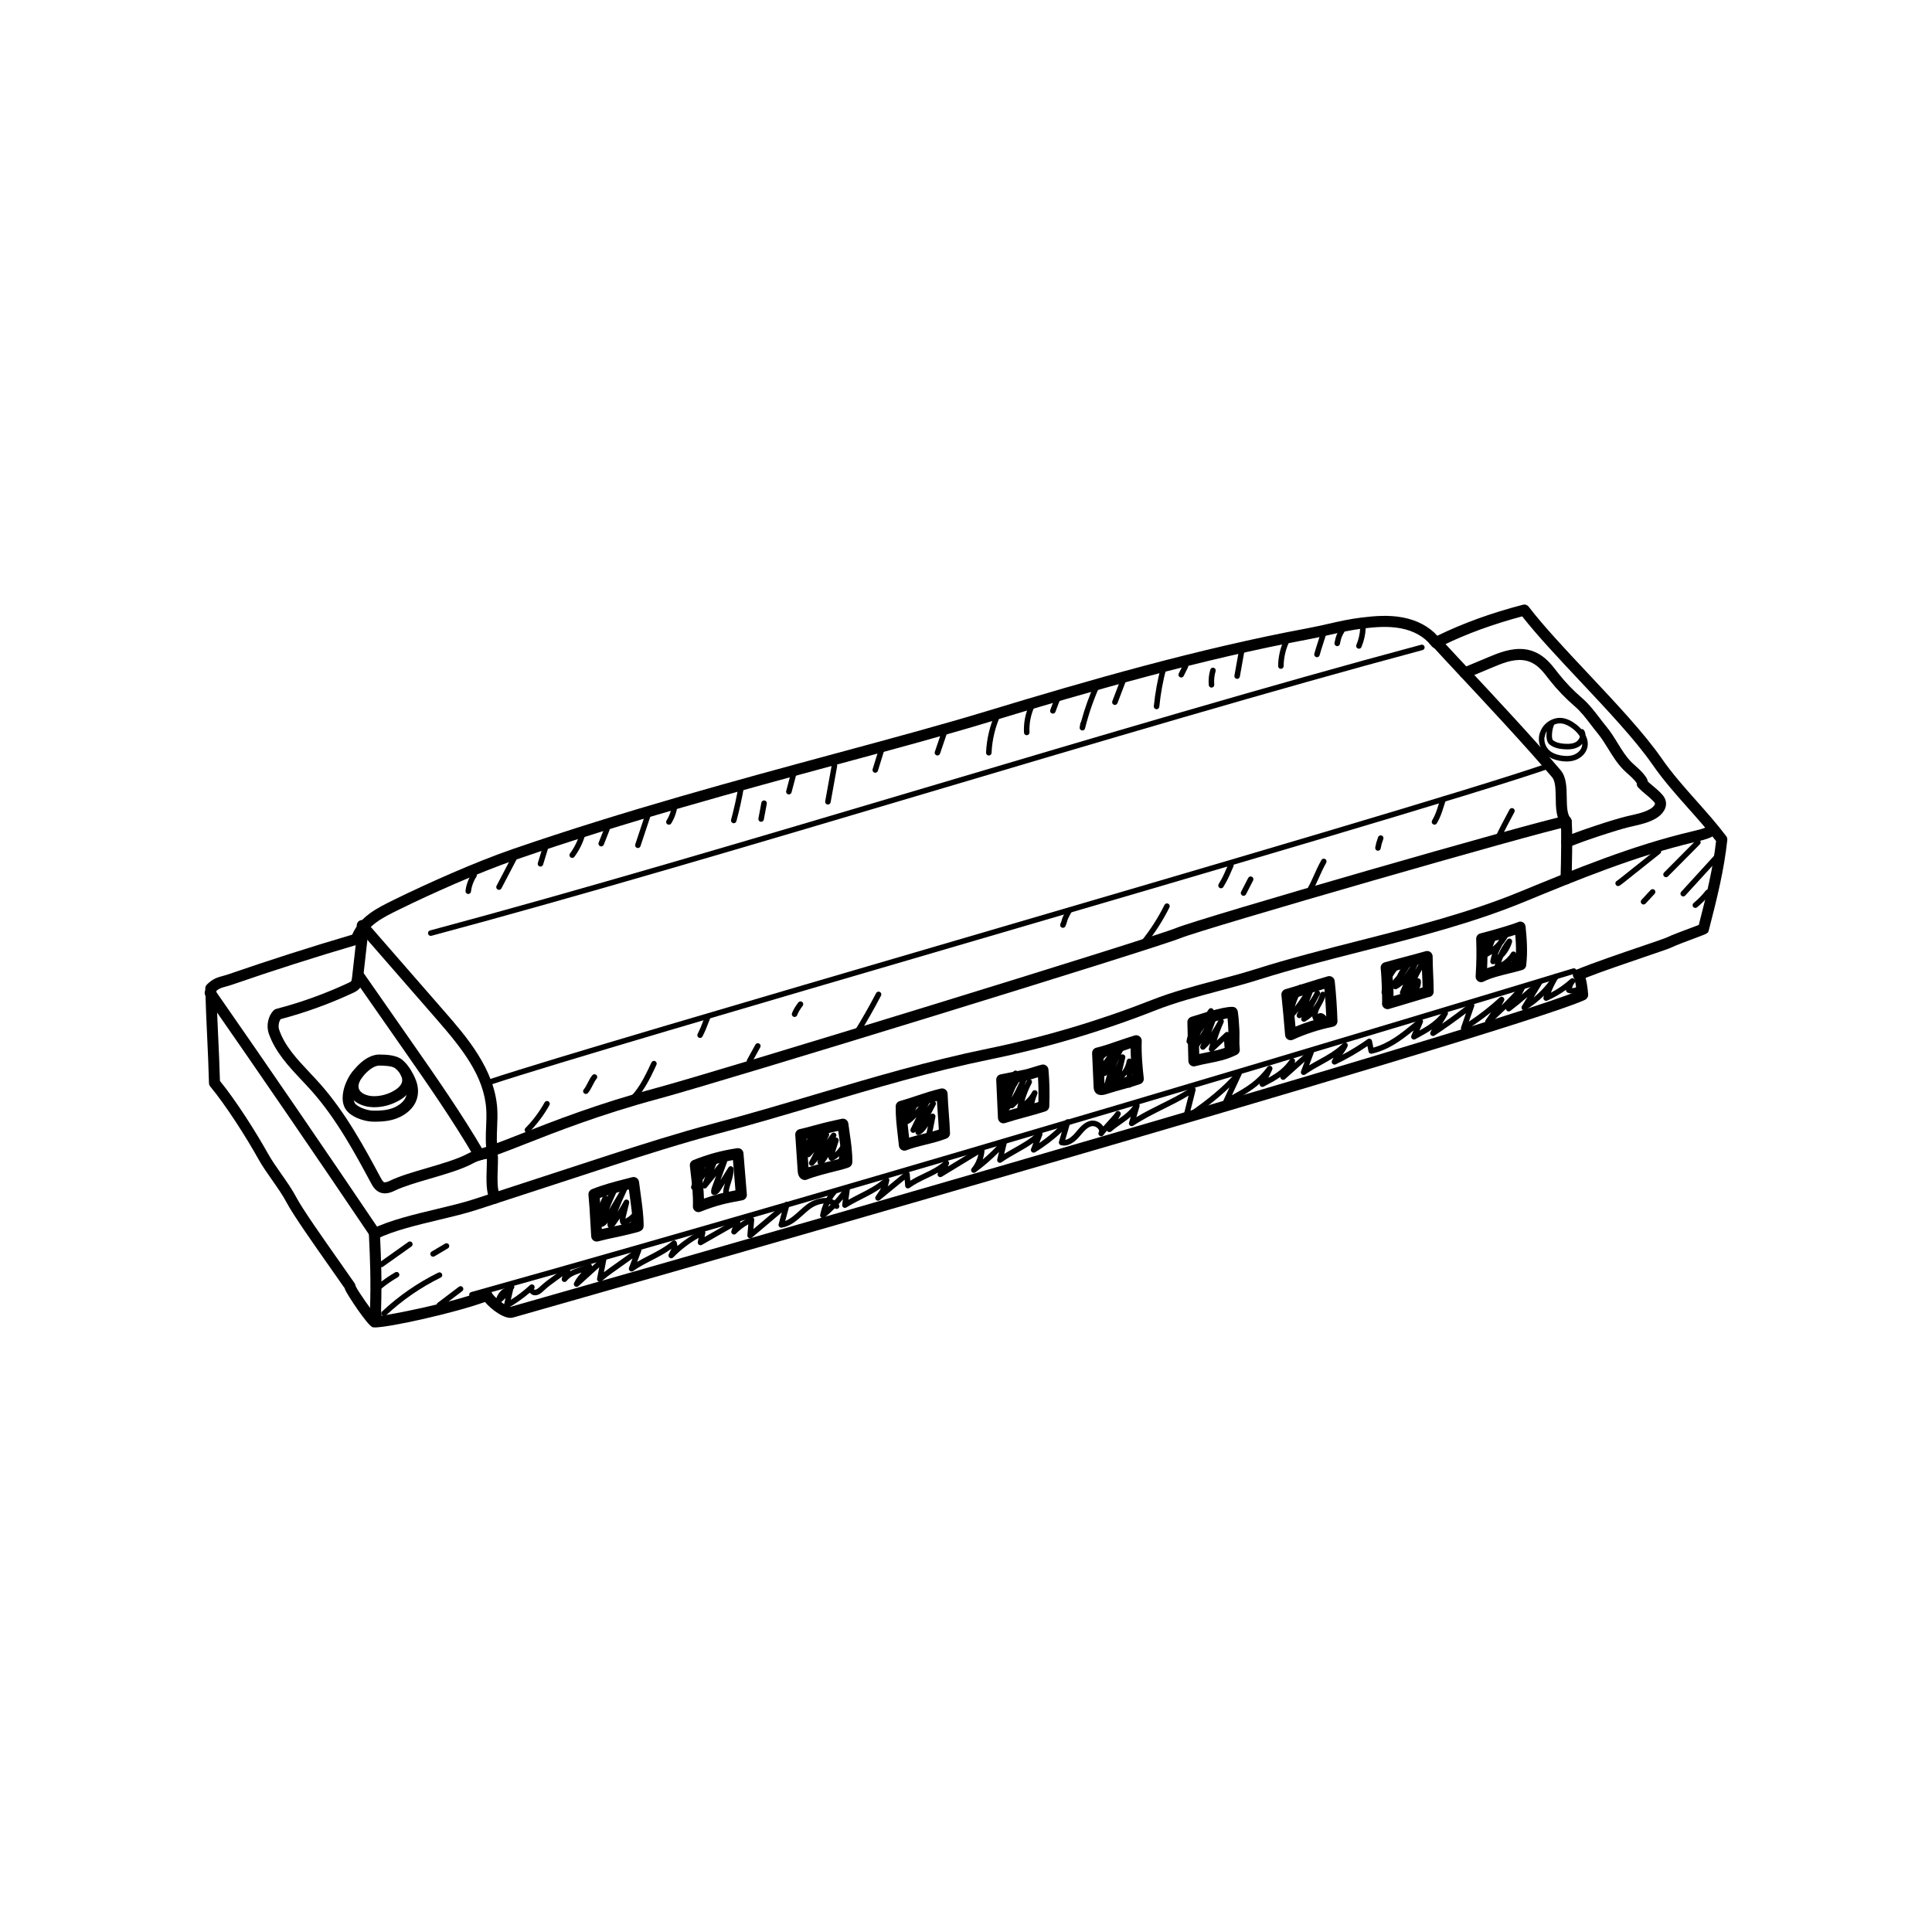 <?xml version="1.0" encoding="utf-8"?>
<!-- Generator: Adobe Illustrator 16.0.0, SVG Export Plug-In . SVG Version: 6.00 Build 0)  -->
<!DOCTYPE svg PUBLIC "-//W3C//DTD SVG 1.1//EN" "http://www.w3.org/Graphics/SVG/1.1/DTD/svg11.dtd">
<svg version="1.1" id="Layer_1" xmlns="http://www.w3.org/2000/svg" xmlns:xlink="http://www.w3.org/1999/xlink" x="0px" y="0px"
	 width="350px" height="350px" viewBox="0 0 350 350" enable-background="new 0 0 350 350" xml:space="preserve">
<g>
	<g>
		<g>
			<g>
				<path d="M67.91,240.477c-0.209,0-0.359-0.017-0.444-0.051c-0.946-0.39-4.559-5.87-4.925-6.765
					c-0.023-0.059-0.062-0.151-0.092-0.269c-0.768-1.104-1.635-2.338-2.535-3.619c-3.199-4.55-6.825-9.708-7.989-11.918
					c-0.704-1.336-1.678-2.723-2.619-4.063c-0.881-1.254-1.792-2.551-2.511-3.842c-2.134-3.833-5.77-9.575-8.709-13.126
					c-0.143-0.173-0.224-0.389-0.229-0.613c-0.069-2.815-0.203-5.714-0.333-8.518c-0.132-2.824-0.267-5.746-0.337-8.595
					c-0.006-0.27,0.097-0.531,0.285-0.725c1.045-1.066,1.952-1.314,2.913-1.578c0.314-0.086,0.659-0.18,1.052-0.315
					c7.356-2.544,14.878-4.95,22.364-7.154c1.417-3.31,4.571-4.854,7.627-6.351l0.231-0.113c5.475-2.685,14.296-6.656,21.14-9.016
					c20.281-6.993,40.837-12.552,58.973-17.456c9.814-2.653,19.084-5.16,26.816-7.508c18.612-5.652,38.566-11.392,58.38-15.087
					c1.313-0.244,2.521-0.521,3.69-0.786c1.953-0.445,3.798-0.865,6.013-1.136c2.366-0.29,4.904-0.494,7.437-0.019
					c2.583,0.483,4.786,1.653,6.277,3.32c4.645-2.271,9.725-4.111,15.506-5.62c0.39-0.102,0.803,0.041,1.047,0.36
					c2.691,3.517,6.63,7.708,10.799,12.145c4.987,5.309,10.145,10.797,13.274,15.314c1.913,2.762,4.162,5.288,6.338,7.731
					c1.804,2.026,3.669,4.121,5.372,6.376c0.153,0.203,0.224,0.457,0.196,0.711c-0.588,5.407-1.811,10.388-3.35,16.336
					c-0.142,0.549-0.142,0.549-2.4,1.389c-1.435,0.534-3.398,1.265-4.578,1.812c-0.356,0.165-1.626,0.6-4.231,1.486
					c-3.316,1.13-8.158,2.777-11.112,3.941c0.37,1.325,0.465,3.049,0.465,3.074c0,0.391-0.228,0.745-0.582,0.908
					c-13.237,6.098-192.421,57.052-194.206,57.556c-1.452,0.406-3.926-1.46-5.073-2.826
					C82.377,237.857,70.536,240.477,67.91,240.477z M64.409,232.948c0.367,0.874,2.953,4.544,3.824,5.541
					c2.197-0.239,13.827-2.456,19.616-4.759c0.498-0.201,1.064,0.031,1.283,0.521c0.304,0.681,2.596,2.507,3.309,2.507
					c1.698-0.485,175.809-49.993,193.212-57.159c-0.102-0.766-0.314-1.879-0.457-2.33c-0.044-0.05-0.084-0.105-0.119-0.165
					c-0.251-0.438-0.138-0.993,0.265-1.297c0.066-0.05,0.14-0.092,0.217-0.123l-0.001-0.001c2.831-1.187,8.22-3.021,12.154-4.36
					c1.934-0.658,3.759-1.28,4.035-1.408c1.251-0.58,3.258-1.326,4.723-1.871c0.457-0.17,0.953-0.354,1.282-0.482
					c1.424-5.518,2.56-10.204,3.133-15.189c-1.592-2.073-3.338-4.035-5.03-5.936c-2.215-2.488-4.505-5.061-6.488-7.923
					c-3.045-4.395-8.15-9.828-13.088-15.083c-4.001-4.258-7.79-8.291-10.52-11.771c-5.347,1.432-10.069,3.158-14.396,5.264
					c-0.11,0.222-0.298,0.404-0.543,0.51c-0.428,0.188-1.082,0.151-1.604-0.535c-1.179-1.543-3.124-2.636-5.478-3.077
					c-2.261-0.425-4.617-0.233-6.825,0.038c-2.112,0.259-3.908,0.668-5.811,1.101c-1.188,0.271-2.416,0.551-3.768,0.804
					c-19.719,3.677-39.608,9.398-58.165,15.034c-7.763,2.356-17.047,4.867-26.876,7.525c-18.105,4.896-38.627,10.444-58.843,17.415
					c-6.758,2.329-15.488,6.261-20.911,8.92l-0.232,0.114c-2.973,1.456-5.781,2.831-6.814,5.714
					c-0.107,0.301-0.354,0.531-0.66,0.622c-7.61,2.232-15.263,4.677-22.743,7.264c-0.439,0.151-0.825,0.258-1.177,0.354
					c-0.734,0.2-1.189,0.325-1.716,0.771c0.072,2.687,0.2,5.438,0.323,8.104c0.126,2.7,0.255,5.489,0.327,8.217
					c2.978,3.663,6.57,9.345,8.695,13.16c0.668,1.199,1.548,2.453,2.399,3.665c0.978,1.393,1.988,2.832,2.752,4.281
					c1.104,2.097,4.691,7.198,7.855,11.699c0.959,1.364,1.88,2.674,2.684,3.832C64.337,232.604,64.396,232.773,64.409,232.948z"/>
			</g>
			<g>
				<path d="M283.709,160.222c-0.012,0-0.023,0-0.035-0.001c-0.552-0.019-0.984-0.481-0.965-1.033
					c0.111-3.298,0.174-9.396,0.034-10.13c-0.178-0.523,0.111-1.059,0.634-1.236c0.527-0.178,1.1,0.136,1.278,0.657
					c0.347,1.021,0.056,10.681,0.052,10.777C284.689,159.796,284.245,160.222,283.709,160.222z"/>
			</g>
			<g>
				<path d="M283.709,149.801c-0.285,0-0.567-0.12-0.765-0.354c-1.058-1.252-1.085-3.129-1.111-4.944
					c-0.021-1.467-0.043-2.983-0.643-3.688c-4.842-5.688-12.114-13.472-16.926-18.623c-1.927-2.063-3.512-3.759-4.483-4.83
					c-0.371-0.408-0.341-1.041,0.068-1.412c0.408-0.37,1.04-0.342,1.412,0.068c0.968,1.065,2.546,2.755,4.464,4.809
					c4.825,5.164,12.116,12.969,16.988,18.691c1.065,1.252,1.093,3.135,1.119,4.955c0.021,1.464,0.043,2.978,0.639,3.683
					c0.356,0.422,0.304,1.053-0.118,1.409C284.166,149.724,283.937,149.801,283.709,149.801z"/>
			</g>
			<g>
				<path d="M283.824,153.563c-0.378,0-0.74-0.215-0.909-0.58c-0.231-0.502-0.013-1.096,0.488-1.328
					c2.099-0.97,8.899-3.206,11.281-3.772l0.746-0.172c1.303-0.295,2.533-0.573,3.571-1.188c0.561-0.332,0.874-0.794,0.805-1.001
					c-0.042-0.125-0.236-0.325-0.379-0.472c-0.416-0.429-0.816-0.761-1.24-1.113c-0.445-0.369-0.906-0.752-1.397-1.258
					c-0.21-0.216-0.307-0.511-0.277-0.8c-0.414-0.608-0.945-1.086-1.506-1.591c-0.318-0.286-0.636-0.573-0.935-0.877
					c-1.112-1.132-1.931-2.46-2.723-3.746c-0.61-0.991-1.188-1.928-1.883-2.769c-0.443-0.536-0.861-1.083-1.277-1.628
					c-0.932-1.22-1.812-2.373-2.929-3.331c-1.632-1.401-3.137-2.967-4.473-4.652l-0.376-0.481c-0.596-0.766-1.158-1.488-1.842-2.048
					c-0.813-0.666-1.67-1.044-2.615-1.156c-1.928-0.234-3.905,0.607-5.658,1.342l-4.533,1.898c-0.511,0.217-1.096-0.026-1.309-0.535
					c-0.214-0.51,0.026-1.096,0.535-1.31l4.534-1.898c1.884-0.789,4.232-1.769,6.666-1.483c1.336,0.158,2.528,0.68,3.647,1.596
					c0.856,0.701,1.516,1.548,2.152,2.367l0.366,0.467c1.256,1.586,2.672,3.059,4.207,4.377c1.276,1.095,2.262,2.386,3.216,3.635
					c0.4,0.524,0.803,1.052,1.229,1.566c0.785,0.949,1.426,1.989,2.045,2.996c0.767,1.245,1.491,2.421,2.445,3.392
					c0.271,0.274,0.559,0.534,0.847,0.793c0.651,0.586,1.325,1.192,1.851,1.987c0.192,0.29,0.29,0.556,0.328,0.791
					c0.312,0.295,0.62,0.551,0.941,0.818c0.445,0.369,0.906,0.752,1.397,1.258c0.275,0.283,0.654,0.672,0.842,1.231
					c0.484,1.454-0.604,2.716-1.683,3.355c-1.31,0.775-2.753,1.103-4.149,1.419l-0.726,0.166c-2.253,0.536-8.93,2.73-10.903,3.644
					C284.107,153.534,283.964,153.563,283.824,153.563z"/>
			</g>
			<g>
				<path d="M283.797,137.95c-0.427,0-0.877-0.047-1.351-0.142c-0.98-0.196-1.743-0.532-2.333-1.025
					c-0.961-0.806-1.474-2.128-1.305-3.37c0.053-0.393,0.173-0.774,0.35-1.13c0.664-1.444,2.279-2.417,3.885-2.205
					c0.827,0.11,1.662,0.502,2.553,1.199c0.329,0.258,0.621,0.53,0.875,0.812c0.2-0.036,0.41,0.057,0.519,0.243
					c0.156,0.271,0.231,0.559,0.241,0.845c0.395,0.771,0.512,1.569,0.314,2.314c-0.259,0.976-1.083,1.817-2.151,2.199
					C284.909,137.864,284.375,137.95,283.797,137.95z M279.794,133.585c-0.107,0.898,0.267,1.85,0.962,2.431
					c0.458,0.384,1.075,0.649,1.888,0.813c0.934,0.188,1.743,0.16,2.414-0.079c0.762-0.272,1.345-0.853,1.521-1.514
					c0.043-0.161,0.062-0.324,0.061-0.486c-0.15,0.175-0.323,0.328-0.509,0.45c-0.9,0.589-2.01,0.586-2.767,0.536
					c-0.752-0.052-1.847-0.201-2.669-0.887c-0.541-0.45-0.615-1.46-0.486-2.397c-0.038,0.059-0.073,0.119-0.106,0.181
					c-0.119,0.238-0.201,0.493-0.238,0.76C279.854,133.462,279.829,133.527,279.794,133.585z M281.575,131.264
					c-0.416,0.694-0.578,2.536-0.24,2.816c0.6,0.501,1.484,0.615,2.097,0.657c0.977,0.072,1.657-0.052,2.15-0.374
					c0.313-0.207,0.564-0.581,0.628-0.952c-0.315-0.517-0.769-0.984-1.231-1.347c-0.746-0.584-1.422-0.909-2.066-0.994
					C282.457,131.006,281.997,131.085,281.575,131.264z"/>
			</g>
			<g>
				<path d="M67.956,224.484c-0.37,0-0.726-0.205-0.898-0.56c-0.243-0.496-0.039-1.095,0.457-1.338
					c3.107-1.524,7.412-2.555,11.574-3.551c2.463-0.59,4.788-1.146,6.682-1.765l24.827-8.104c5.224-1.706,12.701-4.069,18.663-5.641
					c6.228-1.643,12.447-3.488,18.461-5.272c10.099-2.997,20.541-6.096,31.207-8.279c10.146-2.077,20.176-5.057,29.813-8.854
					c3.607-1.421,7.608-2.484,11.478-3.512c2.415-0.642,4.911-1.305,7.212-2.033c6.146-1.947,12.604-3.592,18.848-5.182
					c9.751-2.483,19.833-5.051,29.055-8.844c10.022-4.123,20.385-8.386,31.167-10.928l0.208-0.049
					c0.867-0.203,1.686-0.396,2.438-0.719c0.513-0.217,1.096,0.018,1.313,0.524c0.218,0.508-0.017,1.096-0.524,1.313
					c-0.914,0.393-1.857,0.614-2.77,0.828l-0.207,0.049c-10.627,2.505-20.915,6.737-30.864,10.83
					c-9.354,3.847-19.505,6.433-29.322,8.933c-6.218,1.583-12.646,3.22-18.738,5.149c-2.346,0.743-4.865,1.412-7.302,2.06
					c-3.814,1.014-7.759,2.062-11.259,3.44c-9.744,3.839-19.887,6.851-30.146,8.951c-10.581,2.166-20.98,5.253-31.038,8.237
					c-6.029,1.789-12.263,3.639-18.521,5.289c-5.916,1.56-13.354,3.91-18.552,5.607l-24.827,8.104
					c-1.97,0.644-4.334,1.21-6.837,1.809c-4.057,0.972-8.251,1.976-11.159,3.401C68.254,224.452,68.104,224.484,67.956,224.484z"/>
			</g>
			<g>
				<path d="M89.689,218.044c-0.363,0-0.713-0.198-0.891-0.543c-0.772-1.503-0.697-3.752-0.625-5.928
					c0.019-0.555,0.036-1.101,0.038-1.614l0,0c-0.514,0-1.625,0.31-2.452,0.76c-2.026,1.104-4.977,1.967-7.83,2.8
					c-2.432,0.711-4.729,1.382-6.364,2.156c-0.569,0.27-1.63,0.771-2.696,0.362c-0.927-0.354-1.397-1.23-1.678-1.754
					c-2.759-5.141-6.191-11.538-10.75-16.66c-0.576-0.647-1.175-1.283-1.775-1.922c-2.358-2.505-4.796-5.095-5.969-8.452
					c-0.502-1.44-0.127-3.215,0.892-4.221c0.125-0.123,0.28-0.212,0.45-0.256c4.483-1.167,8.888-2.756,13.09-4.721
					c0.16-0.074,0.398-0.185,0.477-0.277c0.107-0.128,0.149-0.501,0.177-0.747l0.911-8.097c0.062-0.549,0.548-0.939,1.106-0.882
					c0.549,0.063,0.943,0.558,0.882,1.106l-0.911,8.096c-0.055,0.486-0.138,1.221-0.637,1.813c-0.362,0.43-0.842,0.652-1.159,0.8
					c-4.217,1.972-8.633,3.574-13.131,4.765c-0.359,0.505-0.478,1.33-0.258,1.961c1.031,2.955,3.22,5.28,5.536,7.741
					c0.613,0.651,1.226,1.302,1.813,1.962c4.715,5.299,8.21,11.812,11.018,17.045c0.149,0.277,0.399,0.743,0.631,0.831
					c0.27,0.104,0.849-0.172,1.127-0.303c1.778-0.842,4.148-1.534,6.658-2.267c2.751-0.805,5.596-1.636,7.434-2.637
					c0.03-0.017,3.041-1.63,4.602-0.714c0.509,0.3,0.803,0.826,0.808,1.443c0.005,0.611-0.017,1.272-0.039,1.948
					c-0.062,1.83-0.13,3.905,0.405,4.946c0.252,0.491,0.059,1.094-0.433,1.347C89.999,218.009,89.843,218.044,89.689,218.044z"/>
			</g>
			<g>
				<path d="M67.956,224.484c-0.321,0-0.637-0.154-0.83-0.44c-9.819-14.558-19.868-29.226-29.869-43.598
					c-0.315-0.453-0.203-1.077,0.25-1.393c0.452-0.315,1.077-0.204,1.393,0.25c10.006,14.38,20.061,29.057,29.885,43.621
					c0.309,0.458,0.188,1.08-0.27,1.389C68.343,224.429,68.148,224.484,67.956,224.484z"/>
			</g>
			<g>
				<path d="M85.492,235.052c-0.219,0-0.42-0.145-0.481-0.365c-0.074-0.266,0.081-0.542,0.347-0.616
					c74.366-20.804,171.586-50.14,199.611-58.636c0.269-0.081,0.544,0.068,0.624,0.333s-0.069,0.544-0.333,0.624
					c-28.028,8.496-125.257,37.835-199.633,58.642C85.582,235.046,85.536,235.052,85.492,235.052z"/>
			</g>
			<g>
				<path d="M86.834,210.188c-0.344,0-0.679-0.178-0.864-0.496c-3.99-6.83-8.596-13.431-13.05-19.814l-8.668-12.425
					c-0.315-0.453-0.205-1.076,0.248-1.393c0.455-0.315,1.078-0.204,1.393,0.248l8.668,12.425
					c4.477,6.416,9.105,13.051,13.136,19.951c0.278,0.477,0.118,1.089-0.359,1.367C87.179,210.144,87.005,210.188,86.834,210.188z"
					/>
			</g>
			<g>
				<path d="M67.774,200.584c-0.065,0-0.13-0.001-0.195-0.002c-1.85-0.043-3.96-0.942-4.508-2.854
					c-0.413-1.447,0.153-3.029,1.641-4.577c1.242-1.292,2.465-1.981,3.738-2.107c0.036-0.003,0.075-0.002,0.108-0.005l-0.01,1
					l0.023-1c1.267,0.013,3.182,0.031,4.31,0.965c1.2,0.995,2.325,2.698,1.885,4.496c-0.266,1.088-1.052,2.027-2.335,2.789
					C71.003,200.138,69.396,200.584,67.774,200.584z M68.599,193.039c-0.766,0.093-1.565,0.583-2.445,1.498
					c-0.551,0.573-1.434,1.679-1.158,2.64c0.266,0.931,1.55,1.381,2.63,1.405c1.277,0.034,2.638-0.331,3.785-1.013
					c0.553-0.329,1.247-0.863,1.413-1.546c0.222-0.902-0.518-1.9-1.217-2.48C71.035,193.07,69.472,193.047,68.599,193.039z"/>
			</g>
			<g>
				<path d="M68.08,203.205c-0.22,0-0.445-0.004-0.678-0.013c-1.467-0.051-4.039-0.861-4.899-2.437
					c-0.471-0.863-0.555-1.934-0.258-3.272c0.254-1.139,0.995-2.775,1.922-3.699c0.392-0.39,1.024-0.39,1.414,0.002
					c0.39,0.391,0.39,1.024-0.002,1.414c-0.541,0.54-1.174,1.784-1.381,2.717c-0.186,0.834-0.165,1.467,0.061,1.881
					c0.378,0.692,2.112,1.357,3.215,1.396c1.526,0.05,2.692-0.089,3.668-0.452c0.948-0.353,2.087-1.106,2.439-2.165
					c0.502-1.503-0.381-2.904-1.09-4.03l1.682-1.085c0.795,1.264,2.106,3.348,1.306,5.747c-0.488,1.468-1.85,2.742-3.64,3.408
					C70.768,203.015,69.561,203.205,68.08,203.205z"/>
			</g>
			<g>
				<path d="M68.205,240.402c-0.043,0-0.086-0.003-0.129-0.009c-0.858-0.116-0.892-0.792-0.947-1.913
					c-0.013-0.246-0.023-0.493-0.036-0.66c-0.042-0.115-0.063-0.241-0.061-0.371c0.162-5.779,0.035-8.878-0.224-14.301
					c-0.026-0.552,0.399-1.021,0.951-1.047c0.538-0.033,1.021,0.399,1.047,0.951c0.259,5.426,0.387,8.547,0.229,14.302
					c0.053,0.282,0.07,0.626,0.09,1.027c0.013,0.247,0.023,0.494,0.036,0.66c0.074,0.204,0.084,0.435,0.01,0.657
					C69.034,240.114,68.635,240.402,68.205,240.402z"/>
			</g>
			<g>
				<path d="M86.832,210.188c-0.447,0-0.854-0.302-0.969-0.755c-0.135-0.536,0.189-1.079,0.725-1.215
					c1.784-0.45,4.39-1.476,7.689-2.772c5.865-2.308,13.898-5.467,24.471-8.311c11.623-3.126,90.065-27.26,94.307-29.016
					c4.407-1.824,64.998-19.28,70.47-20.302c0.55-0.096,1.065,0.258,1.167,0.8c0.101,0.543-0.257,1.065-0.8,1.167
					c-5.08,0.948-65.983,18.49-70.071,20.183c-4.262,1.764-82.908,25.968-94.553,29.1c-10.465,2.814-18.437,5.95-24.258,8.239
					c-3.366,1.324-6.024,2.37-7.932,2.852C86.996,210.178,86.913,210.188,86.832,210.188z"/>
			</g>
			<g>
				<path d="M78.037,169.543c-0.221,0-0.423-0.147-0.483-0.371c-0.071-0.267,0.087-0.54,0.354-0.612
					c26.737-7.157,58.779-16.674,89.767-25.877c30.99-9.204,63.035-18.722,89.783-25.883c0.271-0.066,0.54,0.088,0.612,0.354
					c0.071,0.267-0.087,0.54-0.354,0.612c-26.734,7.156-58.772,16.672-89.757,25.874c-30.993,9.206-63.042,18.724-89.793,25.886
					C78.123,169.537,78.079,169.543,78.037,169.543z"/>
			</g>
			<g>
				<g>
					<path d="M90.396,161.205c-0.078,0-0.158-0.019-0.231-0.057c-0.245-0.128-0.34-0.431-0.212-0.675l3.416-6.527
						c0.13-0.245,0.434-0.337,0.675-0.212c0.245,0.128,0.34,0.431,0.212,0.675l-3.416,6.527
						C90.749,161.107,90.575,161.205,90.396,161.205z"/>
				</g>
				<g>
					<path d="M97.909,156.986c-0.049,0-0.098-0.007-0.146-0.022c-0.264-0.08-0.412-0.36-0.331-0.624l0.97-3.161
						c0.08-0.265,0.359-0.417,0.624-0.331c0.264,0.08,0.412,0.36,0.331,0.624l-0.97,3.161
						C98.321,156.848,98.123,156.986,97.909,156.986z"/>
				</g>
				<g>
					<path d="M103.659,155.417c-0.104,0-0.208-0.032-0.297-0.098c-0.223-0.165-0.27-0.478-0.105-0.699
						c0.785-1.063,1.375-2.242,1.753-3.507c0.079-0.264,0.357-0.413,0.623-0.336c0.265,0.079,0.415,0.358,0.336,0.623
						c-0.412,1.376-1.054,2.659-1.907,3.813C103.963,155.347,103.812,155.417,103.659,155.417z"/>
				</g>
				<g>
					<path d="M108.916,153.336c-0.062,0-0.123-0.011-0.184-0.035c-0.257-0.102-0.383-0.392-0.281-0.648l1.034-2.619
						c0.102-0.257,0.393-0.384,0.648-0.281c0.257,0.102,0.383,0.392,0.281,0.648l-1.034,2.619
						C109.304,153.216,109.115,153.336,108.916,153.336z"/>
				</g>
				<g>
					<path d="M115.555,153.63c-0.053,0-0.105-0.008-0.158-0.025c-0.262-0.087-0.403-0.37-0.316-0.633l1.931-5.805
						c0.088-0.262,0.369-0.405,0.633-0.316c0.262,0.087,0.403,0.37,0.316,0.633l-1.931,5.805
						C115.959,153.497,115.765,153.63,115.555,153.63z"/>
				</g>
				<g>
					<path d="M121.175,149.403c-0.091,0-0.184-0.024-0.266-0.076c-0.234-0.147-0.305-0.456-0.158-0.689
						c0.551-0.878,0.891-1.886,0.984-2.915c0.024-0.275,0.291-0.467,0.543-0.453c0.275,0.025,0.478,0.269,0.453,0.543
						c-0.107,1.186-0.499,2.347-1.133,3.356C121.504,149.32,121.341,149.403,121.175,149.403z"/>
				</g>
				<g>
					<path d="M132.925,149.138c-0.043,0-0.087-0.006-0.131-0.018c-0.267-0.072-0.424-0.347-0.352-0.613
						c0.554-2.047,1.014-4.138,1.365-6.215c0.047-0.271,0.311-0.452,0.577-0.409c0.271,0.046,0.455,0.305,0.409,0.577
						c-0.357,2.108-0.824,4.23-1.387,6.309C133.347,148.991,133.146,149.138,132.925,149.138z"/>
				</g>
				<g>
					<path d="M142.91,143.922c-0.042,0-0.085-0.005-0.128-0.017c-0.268-0.071-0.426-0.345-0.355-0.611l0.977-3.679
						c0.07-0.266,0.342-0.429,0.612-0.354c0.267,0.071,0.425,0.345,0.354,0.612l-0.977,3.677
						C143.334,143.774,143.132,143.922,142.91,143.922z"/>
				</g>
				<g>
					<path d="M149.985,145.752c-0.03,0-0.06-0.003-0.09-0.008c-0.271-0.049-0.452-0.31-0.403-0.581l1.186-6.558
						c0.05-0.273,0.313-0.448,0.581-0.403c0.271,0.05,0.452,0.31,0.403,0.581l-1.186,6.558
						C150.433,145.582,150.223,145.752,149.985,145.752z"/>
				</g>
				<g>
					<path d="M137.885,148.876c-0.031,0-0.062-0.003-0.093-0.009c-0.271-0.051-0.45-0.312-0.399-0.583l0.538-2.873
						c0.051-0.272,0.316-0.45,0.583-0.399c0.271,0.051,0.45,0.312,0.399,0.583l-0.538,2.873
						C138.33,148.708,138.12,148.876,137.885,148.876z"/>
				</g>
				<g>
					<path d="M158.562,139.991c-0.049,0-0.099-0.007-0.147-0.022c-0.264-0.081-0.412-0.361-0.33-0.625l1.221-3.948
						c0.081-0.264,0.362-0.416,0.625-0.33c0.264,0.081,0.412,0.361,0.33,0.625l-1.221,3.948
						C158.973,139.854,158.775,139.991,158.562,139.991z"/>
				</g>
				<g>
					<path d="M169.824,136.861c-0.054,0-0.107-0.009-0.161-0.026c-0.262-0.09-0.401-0.373-0.313-0.635l1.333-3.913
						c0.09-0.262,0.373-0.397,0.635-0.313c0.262,0.09,0.401,0.374,0.313,0.635l-1.333,3.913
						C170.227,136.73,170.032,136.861,169.824,136.861z"/>
				</g>
				<g>
					<path d="M179.132,136.869c-0.007,0-0.014,0-0.021,0c-0.276-0.012-0.49-0.245-0.479-0.521c0.104-2.501,0.714-5.021,1.763-7.288
						c0.116-0.251,0.412-0.359,0.664-0.244c0.251,0.116,0.359,0.413,0.244,0.664c-0.995,2.149-1.573,4.538-1.671,6.909
						C179.62,136.659,179.398,136.869,179.132,136.869z"/>
				</g>
				<g>
					<path d="M186.003,133.194c-0.266,0-0.486-0.208-0.499-0.476c-0.083-1.673,0.227-3.369,0.896-4.904
						c0.109-0.254,0.407-0.369,0.657-0.259c0.254,0.109,0.369,0.404,0.259,0.657c-0.607,1.396-0.889,2.937-0.813,4.457
						c0.014,0.275-0.198,0.51-0.475,0.523C186.02,133.194,186.011,133.194,186.003,133.194z"/>
				</g>
				<g>
					<path d="M190.735,129.278c-0.059,0-0.118-0.01-0.177-0.032c-0.258-0.098-0.389-0.386-0.291-0.645l1.198-3.179
						c0.097-0.258,0.383-0.392,0.645-0.291c0.258,0.098,0.389,0.386,0.291,0.645l-1.198,3.179
						C191.128,129.155,190.938,129.278,190.735,129.278z"/>
				</g>
				<g>
					<path d="M196.084,132.336c-0.034,0-0.068-0.004-0.104-0.011c-0.264-0.056-0.436-0.311-0.389-0.576l0.126-0.711
						c0.017-0.096,0.06-0.18,0.12-0.247c0.661-2.451,1.528-4.859,2.583-7.171c0.114-0.251,0.413-0.358,0.663-0.247
						c0.251,0.115,0.361,0.411,0.247,0.663c-1.162,2.545-2.091,5.209-2.762,7.92C196.514,132.183,196.31,132.336,196.084,132.336z"
						/>
				</g>
				<g>
					<path d="M201.972,127.707c-0.06,0-0.12-0.011-0.179-0.033c-0.258-0.099-0.387-0.387-0.288-0.646l1.505-3.944
						c0.098-0.259,0.388-0.388,0.645-0.289c0.258,0.098,0.388,0.387,0.289,0.645l-1.505,3.946
						C202.362,127.585,202.173,127.707,201.972,127.707z"/>
				</g>
				<g>
					<path d="M209.522,128.485c-0.017,0-0.034-0.001-0.051-0.003c-0.274-0.027-0.476-0.272-0.447-0.547
						c0.241-2.41,0.681-4.814,1.305-7.146c0.072-0.267,0.35-0.419,0.612-0.354c0.268,0.072,0.426,0.346,0.354,0.612
						c-0.611,2.28-1.04,4.631-1.277,6.987C209.993,128.293,209.775,128.485,209.522,128.485z"/>
				</g>
				<g>
					<path d="M213.988,122.736c-0.075,0-0.151-0.017-0.223-0.053c-0.247-0.123-0.348-0.423-0.225-0.67l0.784-1.569
						c0.125-0.248,0.428-0.346,0.671-0.224c0.247,0.124,0.347,0.424,0.224,0.671l-0.784,1.567
						C214.349,122.635,214.172,122.736,213.988,122.736z"/>
				</g>
				<g>
					<path d="M219.478,124.566c-0.255,0-0.473-0.194-0.497-0.453c-0.088-0.935,0.009-1.905,0.281-2.806
						c0.08-0.264,0.361-0.415,0.623-0.334c0.265,0.08,0.414,0.358,0.334,0.623c-0.235,0.778-0.318,1.615-0.242,2.423
						c0.025,0.274-0.176,0.519-0.451,0.545C219.51,124.565,219.494,124.566,219.478,124.566z"/>
				</g>
				<g>
					<path d="M224.119,122.985c-0.029,0-0.06-0.003-0.089-0.008c-0.271-0.049-0.453-0.309-0.404-0.58l0.931-5.202
						c0.049-0.271,0.313-0.45,0.58-0.404c0.272,0.049,0.453,0.309,0.404,0.58l-0.931,5.202
						C224.567,122.815,224.356,122.985,224.119,122.985z"/>
				</g>
				<g>
					<path d="M232.044,121.168c-0.001,0-0.003,0-0.005,0c-0.275-0.003-0.498-0.229-0.495-0.505c0.015-1.6,0.372-3.214,1.035-4.666
						c0.115-0.25,0.413-0.358,0.663-0.247c0.251,0.115,0.361,0.411,0.247,0.663c-0.605,1.325-0.933,2.798-0.945,4.26
						C232.541,120.947,232.318,121.168,232.044,121.168z"/>
				</g>
				<g>
					<path d="M238.582,119.061c-0.041,0-0.083-0.005-0.125-0.016c-0.267-0.069-0.428-0.342-0.359-0.609
						c0.137-0.528,0.392-1.321,0.647-2.114c0.248-0.771,0.498-1.541,0.63-2.057c0.069-0.268,0.341-0.429,0.609-0.359
						c0.267,0.069,0.428,0.342,0.359,0.609c-0.137,0.528-0.392,1.321-0.647,2.114c-0.248,0.771-0.498,1.541-0.63,2.057
						C239.008,118.911,238.805,119.061,238.582,119.061z"/>
				</g>
				<g>
					<path d="M246.179,117.521c-0.065,0-0.131-0.013-0.194-0.039c-0.254-0.107-0.374-0.4-0.267-0.655
						c0.401-0.953,0.634-1.957,0.689-2.985c0.016-0.275,0.237-0.499,0.526-0.472c0.275,0.015,0.487,0.25,0.472,0.526
						c-0.062,1.143-0.319,2.26-0.766,3.319C246.559,117.406,246.374,117.521,246.179,117.521z"/>
				</g>
				<g>
					<path d="M84.83,161.952c-0.019,0-0.038-0.001-0.057-0.003c-0.274-0.031-0.472-0.278-0.441-0.553
						c0.124-1.102,0.514-2.174,1.127-3.1c0.154-0.23,0.465-0.29,0.693-0.141c0.23,0.152,0.293,0.463,0.141,0.693
						c-0.526,0.794-0.86,1.714-0.967,2.658C85.297,161.764,85.081,161.952,84.83,161.952z"/>
				</g>
				<g>
					<path d="M242.25,117.057c-0.031,0-0.063-0.003-0.094-0.009c-0.271-0.052-0.45-0.313-0.398-0.584
						c0.252-1.327,0.471-1.707,0.867-2.397c0.151-0.263,0.333-0.577,0.56-1.026c0.124-0.246,0.426-0.344,0.672-0.221
						c0.246,0.125,0.345,0.425,0.221,0.672c-0.237,0.47-0.427,0.8-0.585,1.074c-0.365,0.635-0.531,0.924-0.752,2.084
						C242.694,116.89,242.485,117.057,242.25,117.057z"/>
				</g>
			</g>
			<g>
				<path d="M89.211,209.809c-0.474,0-0.895-0.338-0.982-0.82c-0.301-1.644-0.231-3.289-0.164-4.881
					c0.046-1.096,0.09-2.131,0.021-3.163c-0.394-5.986-4.312-10.931-9.007-16.316l-14.212-16.306
					c-0.363-0.416-0.319-1.048,0.097-1.411c0.415-0.362,1.046-0.32,1.411,0.097l14.212,16.306c3.809,4.369,9.024,10.353,9.495,17.5
					c0.075,1.14,0.027,2.278-0.02,3.378c-0.065,1.55-0.127,3.014,0.133,4.438c0.1,0.543-0.261,1.064-0.804,1.163
					C89.331,209.804,89.271,209.809,89.211,209.809z"/>
			</g>
			<g>
				<path d="M88.852,196.488c-0.21,0-0.404-0.133-0.475-0.342c-0.087-0.263,0.055-0.546,0.316-0.633
					c10.589-3.523,46.62-14.069,84.767-25.233c46.458-13.598,94.499-27.657,107.061-32.058c0.26-0.093,0.545,0.046,0.637,0.307
					s-0.046,0.546-0.307,0.637c-12.586,4.409-60.639,18.473-107.11,32.074c-38.138,11.161-74.16,21.704-84.73,25.223
					C88.957,196.48,88.904,196.488,88.852,196.488z"/>
			</g>
			<g>
				<g>
					<path d="M108.1,224.919c-0.207,0-0.411-0.064-0.583-0.188c-0.243-0.175-0.396-0.448-0.415-0.747
						c-0.067-1.032-0.119-1.952-0.168-2.822c-0.092-1.638-0.171-3.052-0.328-4.7c-0.043-0.44,0.209-0.856,0.619-1.022
						c2.031-0.824,4.005-1.331,6.096-1.868l1.2-0.311c0.281-0.074,0.579-0.022,0.816,0.141c0.239,0.162,0.396,0.421,0.431,0.708
						c0.095,0.8,0.203,1.577,0.309,2.338c0.271,1.95,0.526,3.792,0.526,5.653c0,0.341-0.174,0.658-0.461,0.843
						c-0.313,0.199-0.737,0.308-1.26,0.429l-0.229,0.055c-1.187,0.316-2.21,0.533-3.198,0.741c-1.009,0.213-1.961,0.414-3.097,0.717
						C108.272,224.908,108.186,224.919,108.1,224.919z M108.664,217.025c0.118,1.375,0.188,2.618,0.267,4.024
						c0.028,0.514,0.059,1.045,0.092,1.606c0.711-0.169,1.372-0.309,2.018-0.444c1.009-0.213,1.961-0.414,3.097-0.717
						c0.078-0.021,0.18-0.045,0.294-0.071c0.044-0.011,0.099-0.023,0.158-0.037c-0.055-1.5-0.269-3.043-0.494-4.664
						c-0.057-0.409-0.113-0.823-0.17-1.242l-0.106,0.027C112.038,215.966,110.345,216.4,108.664,217.025z"/>
				</g>
				<g>
					<path d="M114.802,222.791c-0.272,0-0.496-0.219-0.5-0.492l-0.014-0.938c-0.382,0.253-0.801,0.45-1.242,0.583
						c-0.213,0.065-0.44-0.019-0.562-0.203c-0.217-0.329-0.235-0.695-0.198-1.011c-0.38,0.569-0.773,1.13-1.181,1.678
						c-0.138,0.188-0.387,0.253-0.598,0.162c-0.394-0.168-0.548-0.593-0.413-1.105c-0.197,0.292-0.473,0.606-0.884,0.754
						c-0.169,0.06-0.357,0.025-0.495-0.092c-0.137-0.117-0.199-0.299-0.164-0.476c0.001-0.007,0.003-0.015,0.004-0.021
						c-0.1,0.039-0.212,0.048-0.321,0.015c-0.241-0.069-0.393-0.307-0.355-0.555c0.22-1.476,0.661-2.908,1.312-4.259
						c0.12-0.25,0.418-0.354,0.667-0.233c0.076,0.036,0.14,0.09,0.187,0.154c0.258-0.449,0.523-0.894,0.796-1.332
						c0.141-0.224,0.432-0.299,0.662-0.176c0.231,0.125,0.327,0.409,0.217,0.648c-0.486,1.062-0.982,2.143-1.396,3.251l2.313-3.883
						c0.138-0.23,0.431-0.311,0.665-0.186c0.235,0.126,0.331,0.414,0.217,0.655c-0.59,1.244-1.141,2.52-1.648,3.811
						c0.415-0.649,0.811-1.311,1.185-1.979c0.122-0.219,0.388-0.313,0.619-0.222c0.232,0.092,0.362,0.341,0.304,0.584l-0.626,2.571
						c-0.018,0.076-0.043,0.18-0.06,0.285c0.419-0.2,0.799-0.479,1.118-0.819c0.14-0.148,0.356-0.198,0.546-0.124
						c0.19,0.073,0.316,0.255,0.319,0.459l0.028,1.987c0.004,0.276-0.217,0.504-0.492,0.508
						C114.807,222.791,114.804,222.791,114.802,222.791z"/>
				</g>
			</g>
			<g>
				<g>
					<path d="M126.526,219.586c-0.203,0-0.405-0.063-0.577-0.183c-0.274-0.194-0.434-0.515-0.422-0.852
						c0.067-1.981-0.155-3.896-0.392-5.922c-0.056-0.475-0.111-0.95-0.163-1.43c-0.048-0.443,0.203-0.865,0.617-1.033
						c2.554-1.041,5.231-1.767,7.959-2.157c0.273-0.039,0.55,0.037,0.765,0.208c0.216,0.172,0.351,0.425,0.373,0.699l0.613,7.463
						c0.043,0.511-0.309,0.972-0.813,1.066l-0.259,0.048c-2.519,0.469-4.183,0.778-7.335,2.022
						C126.774,219.563,126.65,219.586,126.526,219.586z M127.046,211.742c0.025,0.22,0.051,0.438,0.076,0.656
						c0.18,1.542,0.364,3.124,0.407,4.74c2.264-0.811,3.83-1.141,5.704-1.493l-0.451-5.487
						C130.826,210.506,128.904,211.036,127.046,211.742z"/>
				</g>
				<g>
					<path d="M131.72,216.899c-0.104,0-0.208-0.026-0.303-0.079c-0.293-0.165-0.429-0.544-0.411-0.833
						c0.032-0.566,0.174-1.105,0.335-1.628l-0.78,1.24c-0.162,0.259-0.544,0.867-1.204,0.896c-0.256-0.003-0.479-0.174-0.517-0.428
						c-0.063-0.438,0.08-0.831,0.195-1.146l0.692-1.895l-1.695,2.095c-0.155,0.193-0.43,0.243-0.643,0.116
						c-0.213-0.126-0.303-0.389-0.21-0.618l0.601-1.482l-1.691,2.25c-0.149,0.199-0.421,0.258-0.638,0.14
						c-0.218-0.117-0.317-0.377-0.233-0.609c0.629-1.74,1.357-3.463,2.166-5.119c0.121-0.248,0.424-0.349,0.668-0.23
						c0.249,0.121,0.352,0.42,0.23,0.668c-0.238,0.489-0.469,0.983-0.692,1.481l0.996-1.329c0.373-0.489,0.805-0.476,1.064-0.314
						c0.207,0.128,0.291,0.387,0.2,0.612l-0.485,1.199l1.475-1.822c0.153-0.19,0.422-0.241,0.635-0.12
						c0.213,0.12,0.308,0.377,0.224,0.606l-1.189,3.254l1.445-2.299c0.115-0.184,0.335-0.272,0.544-0.22
						c0.21,0.052,0.362,0.233,0.379,0.448c0.065,0.894-0.199,1.722-0.455,2.522c-0.184,0.575-0.358,1.121-0.409,1.67
						c0.074,0.036,0.141,0.091,0.191,0.163c0.158,0.227,0.103,0.538-0.124,0.696C131.971,216.861,131.846,216.899,131.72,216.899z"
						/>
				</g>
			</g>
			<g>
				<g>
					<path d="M145.802,213.771c-0.134,0-0.268-0.027-0.394-0.081c-0.541-0.231-0.841-0.729-0.893-1.478l-0.447-6.61
						c-0.033-0.493,0.299-0.937,0.781-1.044c0.905-0.2,1.812-0.448,2.688-0.687c0.902-0.246,1.835-0.501,2.791-0.713l2.148-0.477
						c0.272-0.061,0.561-0.003,0.791,0.158c0.229,0.162,0.381,0.413,0.417,0.691c0.069,0.543,0.15,1.098,0.232,1.659
						c0.258,1.766,0.523,3.592,0.496,5.353c-0.003,0.173-0.051,0.343-0.138,0.491c-0.279,0.475-0.582,0.551-2.938,1.145
						c-1.632,0.411-3.866,0.974-5.148,1.514C146.065,213.745,145.934,213.771,145.802,213.771z M146.121,206.314l0.349,5.142
						c1.335-0.449,2.989-0.866,4.38-1.216c0.549-0.139,1.145-0.288,1.56-0.403c-0.04-1.409-0.259-2.904-0.471-4.356
						c-0.029-0.204-0.06-0.408-0.088-0.61l-1.089,0.242c-0.909,0.201-1.818,0.449-2.697,0.688
						C147.431,205.974,146.782,206.15,146.121,206.314z"/>
				</g>
				<g>
					<path d="M147.04,211.208c-0.101,0-0.201-0.03-0.288-0.092c-0.204-0.144-0.271-0.417-0.155-0.639l0.91-1.756l-0.688,0.757
						c-0.175,0.192-0.465,0.219-0.671,0.063s-0.261-0.441-0.125-0.661l0.216-0.352c-0.028,0.006-0.057,0.01-0.087,0.014
						c-0.163,0.025-0.332-0.043-0.441-0.172s-0.146-0.303-0.1-0.464c0.33-1.133,0.894-2.221,1.628-3.146
						c0.172-0.219,0.487-0.253,0.702-0.081c0.158,0.125,0.22,0.326,0.176,0.51l0.69-0.826c0.169-0.201,0.464-0.239,0.676-0.086
						c0.213,0.153,0.271,0.445,0.134,0.668l-0.088,0.143c0.152-0.061,0.33-0.045,0.472,0.055c0.206,0.144,0.273,0.418,0.157,0.641
						l-0.407,0.785c0.29-0.394,0.576-0.787,0.859-1.177c0.153-0.21,0.45-0.276,0.672-0.145c0.223,0.136,0.312,0.408,0.195,0.641
						l-0.095,0.188c0.095-0.013,0.19,0.002,0.28,0.045c0.226,0.107,0.336,0.365,0.261,0.603l-0.66,2.073
						c0.5-0.455,0.908-1.046,1.283-1.588c0.138-0.198,0.396-0.271,0.618-0.171c0.22,0.1,0.337,0.343,0.277,0.577
						c-0.249,0.987-0.446,1.999-0.586,3.008c-0.037,0.274-0.293,0.463-0.563,0.427c-0.273-0.038-0.465-0.29-0.427-0.563
						c0.048-0.346,0.102-0.691,0.163-1.036c-0.343,0.326-0.731,0.614-1.182,0.817c-0.217,0.095-0.472,0.029-0.61-0.162
						c-0.122-0.168-0.17-0.351-0.178-0.522l-0.535,0.81c-0.119,0.183-0.401,0.611-0.899,0.647c-0.191,0.011-0.352-0.072-0.452-0.221
						c-0.1-0.149-0.111-0.342-0.031-0.502l0.104-0.207c-0.273,0.319-0.553,0.633-0.839,0.939
						C147.308,211.154,147.174,211.208,147.04,211.208z"/>
				</g>
			</g>
			<g>
				<g>
					<path d="M163.84,208.453c-0.182,0-0.362-0.05-0.521-0.147c-0.268-0.163-0.443-0.442-0.474-0.755
						c-0.063-0.638-0.137-1.27-0.21-1.897c-0.198-1.69-0.402-3.438-0.371-5.237c0.008-0.441,0.305-0.825,0.729-0.945
						c1.04-0.292,2.054-0.63,3.034-0.957c1.404-0.468,2.857-0.951,4.417-1.313c0.288-0.064,0.597-0.001,0.835,0.182
						c0.237,0.182,0.38,0.461,0.39,0.76c0.037,1.11,0.128,2.341,0.216,3.531c0.09,1.21,0.182,2.461,0.22,3.611
						c0.015,0.423-0.239,0.809-0.633,0.964c-1.234,0.485-2.519,0.803-3.76,1.108c-1.231,0.304-2.396,0.59-3.506,1.027
						C164.088,208.43,163.964,208.453,163.84,208.453z M164.264,201.184c0.026,1.407,0.188,2.788,0.357,4.237
						c0.026,0.224,0.053,0.448,0.078,0.673c0.846-0.263,1.699-0.474,2.534-0.68c0.988-0.243,1.934-0.477,2.843-0.785
						c-0.046-0.909-0.116-1.871-0.186-2.81c-0.059-0.786-0.117-1.59-0.162-2.372c-1.033,0.286-2.03,0.618-3.069,0.964
						C165.884,200.67,165.088,200.936,164.264,201.184z"/>
				</g>
				<g>
					<path d="M168.106,206.879c-0.037,0-0.076-0.004-0.114-0.014c-0.269-0.063-0.436-0.332-0.372-0.601
						c0.175-0.747,0.342-1.503,0.497-2.261c-0.405,0.61-0.837,1.225-1.551,1.573c-0.195,0.095-0.428,0.054-0.578-0.101
						c-0.121-0.124-0.167-0.301-0.128-0.464c-0.028,0.026-0.056,0.054-0.084,0.08c-0.178,0.166-0.444,0.182-0.64,0.04
						c-0.194-0.143-0.259-0.403-0.154-0.621l1.031-2.133c-0.166,0.167-0.333,0.333-0.501,0.498
						c-0.286,0.279-0.719,0.702-1.297,0.836c-0.192,0.045-0.393-0.028-0.511-0.185c-0.119-0.157-0.135-0.369-0.041-0.542
						l0.034-0.062c-0.14,0.048-0.293,0.034-0.422-0.045c-0.189-0.114-0.281-0.34-0.225-0.555c0.299-1.138,0.838-2.229,1.561-3.157
						c0.17-0.219,0.484-0.259,0.701-0.088c0.141,0.109,0.207,0.278,0.191,0.443c0.064-0.088,0.129-0.177,0.192-0.266
						c0.152-0.216,0.448-0.274,0.672-0.134c0.225,0.14,0.301,0.431,0.175,0.663l-0.762,1.399c0.603-0.624,1.188-1.264,1.753-1.912
						c0.163-0.188,0.44-0.228,0.652-0.089c0.209,0.138,0.284,0.409,0.175,0.635l-0.366,0.758l0.652-0.941
						c0.151-0.218,0.445-0.278,0.67-0.143c0.226,0.136,0.307,0.425,0.185,0.659l-0.904,1.735c0.029-0.022,0.06-0.043,0.091-0.063
						c0.167-0.113,0.384-0.112,0.553-0.003c0.168,0.109,0.254,0.31,0.218,0.508c-0.253,1.39-0.544,2.79-0.867,4.163
						C168.539,206.724,168.334,206.879,168.106,206.879z"/>
				</g>
			</g>
			<g>
				<g>
					<path d="M181.788,203.501c-0.2,0-0.398-0.06-0.567-0.176c-0.258-0.178-0.417-0.466-0.432-0.778l-0.314-6.892
						c-0.022-0.491,0.315-0.927,0.798-1.025c0.842-0.173,1.501-0.3,2.16-0.427c0.649-0.125,1.3-0.25,2.129-0.421
						c0.457-0.094,1.095-0.293,1.711-0.485c0.517-0.161,1.021-0.317,1.429-0.419c0.285-0.07,0.585-0.014,0.822,0.157
						c0.238,0.169,0.39,0.435,0.415,0.727c0.194,2.219,0.239,4.208,0.15,6.65c-0.015,0.418-0.288,0.782-0.685,0.913
						c-1.158,0.384-2.451,0.736-3.702,1.078c-1.226,0.334-2.492,0.681-3.6,1.047C182,203.484,181.894,203.501,181.788,203.501z
						 M182.512,196.42l0.216,4.74c0.802-0.237,1.634-0.464,2.448-0.687c0.986-0.27,2.001-0.546,2.937-0.835
						c0.042-1.604,0.02-3.022-0.073-4.485c-0.057,0.018-0.113,0.035-0.171,0.053c-0.663,0.207-1.35,0.422-1.905,0.535
						c-0.838,0.173-1.495,0.299-2.152,0.426C183.394,196.247,182.977,196.327,182.512,196.42z"/>
				</g>
				<g>
					<path d="M181.74,201.948c-0.099,0-0.197-0.029-0.283-0.088c-0.194-0.134-0.27-0.386-0.179-0.604
						c0.318-0.77,0.569-1.471,0.809-2.14c0.012-0.033,0.022-0.065,0.034-0.098c-0.171,0.073-0.373,0.044-0.519-0.081
						c-0.174-0.149-0.225-0.397-0.123-0.602l0.091-0.184c-0.064-0.006-0.129-0.023-0.19-0.055c-0.201-0.104-0.308-0.33-0.259-0.552
						c0.241-1.095,0.861-2.073,1.747-2.757c0.106-0.082,0.229-0.114,0.363-0.102c0.104-0.166,0.207-0.334,0.306-0.503
						c0.138-0.232,0.435-0.314,0.669-0.187c0.189,0.102,0.287,0.31,0.258,0.512c0.103-0.016,0.215,0.006,0.313,0.063
						c0.23,0.133,0.317,0.423,0.197,0.66c-0.288,0.567-0.608,1.197-0.999,1.806c-0.278,0.601-0.505,1.193-0.73,1.813
						c0.55-0.872,0.983-1.808,1.512-2.95l0.224-0.481c0.113-0.244,0.402-0.354,0.648-0.249c0.248,0.104,0.368,0.388,0.271,0.64
						c-0.101,0.262-0.204,0.522-0.311,0.782c0.034-0.063,0.068-0.125,0.103-0.188c0.103-0.218,0.209-0.434,0.319-0.647
						c0.126-0.24,0.424-0.336,0.664-0.219c0.244,0.119,0.348,0.411,0.234,0.658c-0.102,0.221-0.209,0.438-0.323,0.654
						c-0.4,0.854-0.734,1.737-0.998,2.644c0.585-0.477,1.075-1.07,1.426-1.736c0.125-0.236,0.415-0.329,0.654-0.221
						c0.242,0.114,0.353,0.397,0.25,0.645c-0.419,1.011-0.671,2.073-0.75,3.159c-0.021,0.276-0.29,0.481-0.535,0.463
						c-0.275-0.021-0.482-0.26-0.463-0.535c0.026-0.358,0.069-0.714,0.13-1.066c-0.394,0.331-0.825,0.617-1.285,0.848
						c-0.171,0.086-0.378,0.067-0.53-0.053c-0.152-0.118-0.223-0.313-0.182-0.501c0.047-0.219,0.099-0.437,0.153-0.653
						c-0.261,0.281-0.534,0.55-0.817,0.806c-0.148,0.135-0.359,0.164-0.536,0.087c-0.299,0.354-0.634,0.711-1.018,1.075
						C181.989,201.901,181.865,201.948,181.74,201.948z"/>
				</g>
			</g>
			<g>
				<g>
					<path d="M199.503,198.381c-0.438,0-0.882-0.143-1.169-0.621c-0.187-0.313-0.203-0.625-0.212-0.794l-0.277-6.151
						c-0.022-0.484,0.306-0.914,0.778-1.021c1.047-0.236,2.251-0.65,3.646-1.13c1.012-0.348,2.104-0.723,3.279-1.079
						c0.308-0.095,0.646-0.032,0.902,0.167c0.256,0.198,0.4,0.508,0.387,0.832c-0.099,2.345,0.189,5.23,0.37,6.742
						c0.056,0.467-0.222,0.909-0.666,1.063c-1.244,0.431-2.162,0.683-3.135,0.949c-0.807,0.221-1.65,0.452-2.753,0.809
						C200.388,198.235,199.948,198.381,199.503,198.381z M199.88,191.538l0.211,4.689c1.154-0.371,1.983-0.599,2.786-0.818
						c0.729-0.2,1.425-0.392,2.252-0.657c-0.153-1.431-0.295-3.174-0.311-4.84c-0.663,0.218-1.296,0.436-1.899,0.643
						C201.804,190.938,200.806,191.281,199.88,191.538z"/>
				</g>
				<g>
					<path d="M200.497,197.401c-0.07,0-0.142-0.015-0.209-0.046c-0.213-0.098-0.33-0.331-0.279-0.561
						c0.157-0.724,0.345-1.438,0.562-2.144c-0.033,0.04-0.067,0.08-0.101,0.12c-0.149,0.177-0.399,0.226-0.605,0.124
						c-0.206-0.104-0.315-0.334-0.264-0.559c0.029-0.127,0.06-0.253,0.091-0.378c-0.24,0.242-0.488,0.476-0.745,0.7
						c-0.159,0.137-0.384,0.162-0.567,0.063c-0.184-0.099-0.286-0.302-0.257-0.509c0.2-1.433,0.77-2.798,1.647-3.946
						c0.156-0.205,0.442-0.257,0.661-0.121s0.299,0.416,0.185,0.646l-0.302,0.608c-0.058,0.115-0.153,0.199-0.265,0.243
						c-0.182,0.313-0.34,0.638-0.475,0.974c0.395-0.453,0.759-0.933,1.09-1.434c0.329-0.724,0.71-1.424,1.143-2.098
						c0.141-0.22,0.427-0.293,0.657-0.171c0.229,0.123,0.326,0.401,0.222,0.641c-0.144,0.328-0.299,0.65-0.467,0.968
						c0.023-0.042,0.047-0.084,0.07-0.126c0.153-0.3,0.312-0.598,0.476-0.892c0.133-0.238,0.435-0.325,0.671-0.198
						c0.24,0.128,0.335,0.424,0.212,0.667c-0.152,0.301-0.311,0.599-0.476,0.894c-0.042,0.083-0.083,0.165-0.124,0.248
						c0.123-0.103,0.292-0.144,0.458-0.095c0.256,0.074,0.408,0.337,0.347,0.596l-0.598,2.517c0.44-0.567,0.743-1.242,0.859-1.952
						c0.042-0.257,0.279-0.437,0.534-0.417c0.26,0.021,0.46,0.238,0.459,0.499l-0.009,4.279c-0.001,0.275-0.225,0.499-0.5,0.499
						h-0.001c-0.276-0.001-0.5-0.225-0.499-0.501l0.004-1.872c-0.394,0.525-0.881,0.979-1.439,1.325
						c-0.173,0.107-0.393,0.1-0.556-0.02c-0.093-0.066-0.157-0.16-0.188-0.266c-0.317,0.512-0.658,1.01-1.022,1.493
						C200.8,197.331,200.65,197.401,200.497,197.401z M202.754,191.731c-0.242,0.525-0.467,1.059-0.673,1.599
						C202.329,192.809,202.554,192.275,202.754,191.731z"/>
				</g>
			</g>
			<g>
				<g>
					<path d="M216.285,193.188c-0.214,0-0.425-0.068-0.6-0.199c-0.245-0.184-0.393-0.47-0.4-0.776l-0.182-7.021
						c-0.011-0.442,0.271-0.84,0.692-0.976c7.02-2.273,7.729-1.832,7.964-1.688c0.25,0.155,0.439,0.439,0.482,0.729
						c0.152,1.043,0.207,1.999,0.229,2.406l0.009,0.139c0.083,1.09,0.068,1.745,0.056,2.323c-0.013,0.581-0.023,1.082,0.062,1.957
						c0.04,0.412-0.178,0.806-0.548,0.991c-1.781,0.891-3.357,1.201-5.025,1.529c-0.793,0.156-1.613,0.317-2.48,0.55
						C216.458,193.178,216.371,193.188,216.285,193.188z M217.123,185.895l0.13,5.031c0.476-0.104,0.935-0.194,1.385-0.283
						c1.387-0.273,2.609-0.514,3.914-1.075c-0.034-0.594-0.024-1.029-0.015-1.483c0.012-0.559,0.024-1.137-0.051-2.128l-0.011-0.177
						c-0.015-0.255-0.042-0.736-0.1-1.312C221.19,184.717,218.918,185.339,217.123,185.895z"/>
				</g>
				<g>
					<path d="M216.08,190.822c-0.061,0-0.121-0.011-0.18-0.033c-0.21-0.081-0.341-0.293-0.317-0.518
						c0.043-0.427,0.117-0.845,0.217-1.254c-0.003,0.002-0.006,0.005-0.008,0.007c-0.155,0.148-0.388,0.182-0.577,0.082
						c-0.189-0.099-0.295-0.308-0.263-0.52c0.227-1.473,0.998-2.881,2.117-3.863c0.192-0.169,0.479-0.162,0.666,0.005
						c0.402-0.648,0.824-1.271,1.23-1.873c0.146-0.215,0.434-0.284,0.659-0.155c0.227,0.127,0.317,0.407,0.21,0.644
						c-0.008,0.016-0.015,0.032-0.022,0.048c0.138-0.099,0.324-0.122,0.49-0.05c0.242,0.106,0.359,0.384,0.268,0.632l-1.145,3.079
						c0.483-0.737,0.918-1.512,1.347-2.273c0.131-0.232,0.425-0.322,0.662-0.2c0.239,0.121,0.34,0.409,0.229,0.653
						c-0.483,1.059-0.897,2.155-1.238,3.275l1.535-1.436c0.151-0.142,0.374-0.175,0.562-0.084c0.187,0.091,0.297,0.288,0.278,0.494
						c-0.071,0.778-0.052,1.561,0.058,2.331c0.296-0.034,0.582-0.17,0.785-0.383c0.191-0.2,0.508-0.207,0.707-0.018
						c0.2,0.19,0.208,0.508,0.018,0.707c-0.514,0.539-1.287,0.794-2.021,0.671c-0.207-0.035-0.37-0.196-0.408-0.403
						c-0.105-0.581-0.165-1.17-0.177-1.76l-1.931,1.805c-0.161,0.15-0.399,0.178-0.592,0.067c-0.191-0.11-0.287-0.332-0.237-0.547
						c0.075-0.32,0.156-0.64,0.243-0.958c-0.305,0.367-0.632,0.72-0.987,1.049c-0.169,0.159-0.425,0.179-0.618,0.05
						c-0.192-0.129-0.271-0.373-0.19-0.59l0.204-0.549c-0.379,0.564-0.769,1.119-1.17,1.663
						C216.387,190.75,216.235,190.822,216.08,190.822z M217.601,187.02c-0.102,0.208-0.198,0.42-0.288,0.633
						c0.32-0.499,0.633-1.005,0.935-1.516C218.04,186.437,217.825,186.731,217.601,187.02z"/>
				</g>
			</g>
			<g>
				<g>
					<path d="M233.807,188.45c-0.175,0-0.35-0.046-0.506-0.137c-0.281-0.165-0.464-0.457-0.491-0.782
						c-0.196-2.411-0.422-4.854-0.669-7.262c-0.049-0.48,0.252-0.928,0.715-1.063c1.284-0.374,2.55-0.769,3.816-1.162
						c1.277-0.397,2.555-0.794,3.85-1.172c0.283-0.086,0.592-0.036,0.837,0.129c0.246,0.165,0.406,0.431,0.438,0.726
						c0.256,2.402,0.423,4.844,0.497,7.255c0.015,0.51-0.354,0.941-0.845,1.019c-0.043,0.015-0.088,0.027-0.134,0.037
						c-2.441,0.503-4.827,1.284-7.092,2.321C234.091,188.42,233.948,188.45,233.807,188.45z M234.214,180.892
						c0.17,1.689,0.328,3.393,0.474,5.087c1.805-0.74,3.673-1.329,5.577-1.76c-0.066-1.691-0.18-3.394-0.338-5.083
						c-0.891,0.269-1.776,0.544-2.661,0.819C236.252,180.271,235.237,180.586,234.214,180.892z"/>
				</g>
				<g>
					<path d="M240.64,185.398c-0.347,0-0.723-0.153-0.961-0.416l-0.08-0.09c-0.103-0.114-0.294-0.328-0.38-0.353
						c0.016,0.01-0.056,0.071-0.103,0.112c-0.17,0.147-0.569,0.493-1.04,0.226c-0.099-0.057-0.175-0.145-0.216-0.25
						c-0.068-0.172-0.111-0.342-0.134-0.51c-0.387,0.345-0.808,0.653-1.257,0.917c-0.19,0.111-0.435,0.085-0.598-0.069
						c-0.161-0.154-0.202-0.396-0.099-0.594l0.071-0.136c-0.048,0.038-0.096,0.075-0.144,0.112
						c-0.186,0.142-0.444,0.138-0.622-0.011c-0.18-0.147-0.234-0.4-0.13-0.608c0.096-0.193,0.192-0.388,0.289-0.583
						c-0.376,0.478-0.768,0.942-1.174,1.396c-0.146,0.162-0.379,0.211-0.578,0.121s-0.316-0.298-0.29-0.515
						c0.236-1.975,0.935-3.899,2.02-5.564c0.151-0.23,0.461-0.295,0.692-0.146c0.23,0.15,0.296,0.461,0.146,0.692
						c-0.65,0.997-1.15,2.096-1.48,3.243c1.032-1.329,1.942-2.752,2.716-4.248c0.117-0.228,0.388-0.33,0.625-0.236
						c0.238,0.092,0.368,0.349,0.302,0.596c-0.277,1.035-0.66,2.035-1.089,3.008c0.272-0.363,0.522-0.745,0.747-1.14l0.346-0.662
						c0.127-0.243,0.429-0.336,0.667-0.216c0.244,0.122,0.345,0.418,0.228,0.663c-0.113,0.235-0.233,0.466-0.361,0.692l-0.89,1.702
						c0.599-0.739,1.051-1.597,1.311-2.516c0.073-0.254,0.333-0.412,0.593-0.351c0.26,0.06,0.427,0.312,0.381,0.573
						c-0.119,0.681-0.459,1.293-0.787,1.885c-0.317,0.572-0.604,1.089-0.646,1.575c0.053-0.034,0.11-0.065,0.173-0.09
						c0.666-0.274,1.162,0.285,1.458,0.617l0.074,0.083c0.027,0.03,0.081,0.056,0.132,0.072c0.086-0.158,0.255-0.268,0.448-0.261
						c0.276,0.006,0.495,0.233,0.49,0.51c-0.006,0.322-0.197,0.594-0.5,0.707C240.882,185.379,240.763,185.398,240.64,185.398z"/>
				</g>
			</g>
			<g>
				<g>
					<path d="M251.366,182.822c-0.358,0-0.701-0.194-0.881-0.521c-0.116-0.211-0.151-0.455-0.103-0.688
						c0.022-0.638-0.046-4.18-0.261-6.207c-0.052-0.483,0.252-0.934,0.72-1.067c1.229-0.351,2.479-0.683,3.729-1.014
						c1.238-0.329,2.477-0.657,3.693-1.005c0.301-0.085,0.626-0.025,0.877,0.164c0.25,0.188,0.397,0.484,0.397,0.798
						c0,1.121,0.047,2.146,0.091,3.136c0.046,1.013,0.094,2.06,0.094,3.226c0,0.531-0.414,0.966-0.938,0.998
						c-1.185,0.366-2.363,0.713-3.542,1.06c-1.152,0.339-2.304,0.678-3.462,1.035c-0.04,0.016-0.079,0.027-0.118,0.04
						C251.565,182.807,251.466,182.822,251.366,182.822z M252.196,176.036c0.197,2.026,0.266,3.431,0.25,4.407
						c0.745-0.224,1.489-0.442,2.233-0.661c1.011-0.297,2.022-0.595,3.037-0.904c-0.015-0.829-0.05-1.609-0.084-2.37
						c-0.028-0.618-0.057-1.25-0.075-1.913c-0.82,0.225-1.646,0.444-2.474,0.663C254.118,175.515,253.152,175.771,252.196,176.036z"
						/>
				</g>
				<g>
					<path d="M255.392,180.347c-0.136,0-0.268-0.056-0.363-0.156c-0.033-0.035-0.061-0.074-0.082-0.116
						c-0.282,0.204-0.584,0.283-0.907,0.239c-0.153-0.022-0.288-0.114-0.364-0.25s-0.085-0.299-0.024-0.441l0.541-1.267
						c-0.355,0.311-0.745,0.586-1.177,0.811c-0.184,0.092-0.402,0.067-0.557-0.065c-0.032-0.027-0.06-0.059-0.083-0.092
						c-0.412,0.398-0.844,0.776-1.293,1.131c-0.161,0.128-0.384,0.144-0.562,0.039c-0.178-0.104-0.273-0.306-0.242-0.509
						c0.312-1.993,1.275-3.869,2.716-5.281c0.197-0.192,0.514-0.19,0.707,0.008c0.193,0.196,0.189,0.514-0.008,0.707
						c-0.917,0.899-1.618,2.009-2.046,3.218c0.497-0.479,0.966-0.991,1.398-1.529c0.507-1.024,1.13-1.986,1.865-2.873
						c0.162-0.197,0.447-0.239,0.659-0.1c0.213,0.141,0.287,0.418,0.171,0.646c-0.418,0.819-0.906,1.608-1.454,2.354
						c0.682-0.821,1.216-1.782,1.685-2.623c0.129-0.233,0.419-0.321,0.656-0.206c0.239,0.117,0.345,0.401,0.24,0.646l-0.493,1.154
						c0.242-0.475,0.505-0.939,0.788-1.393c0.144-0.229,0.443-0.302,0.677-0.167c0.233,0.137,0.315,0.435,0.186,0.672l-0.973,1.774
						c-0.088,0.185-0.172,0.371-0.254,0.56c0.009-0.002,0.018-0.003,0.025-0.004c0.27-0.038,0.527,0.146,0.568,0.42
						c0.181,1.204-0.711,2.459-1.908,2.687C255.454,180.344,255.423,180.347,255.392,180.347z"/>
				</g>
			</g>
			<g>
				<g>
					<path d="M268.323,177.93c-0.192,0-0.384-0.056-0.55-0.165c-0.299-0.196-0.47-0.537-0.448-0.894
						c0.163-2.773,0.184-4.228,0.096-6.768c-0.017-0.471,0.299-0.89,0.756-1.004c2.756-0.691,6.321-1.814,6.736-2.007
						c0.293-0.184,0.629-0.186,0.94-0.033c0.311,0.152,0.489,0.473,0.523,0.817c0.229,2.329,0.396,4.463,0.112,6.996
						c-0.045,0.398-0.322,0.731-0.706,0.847c-0.768,0.23-1.579,0.43-2.402,0.631c-1.604,0.393-3.262,0.799-4.61,1.474
						C268.63,177.895,268.477,177.93,268.323,177.93z M269.444,170.837c0.046,1.654,0.037,2.903-0.038,4.554
						c1.135-0.404,2.331-0.696,3.5-0.982c0.562-0.138,1.119-0.274,1.659-0.421c0.131-1.619,0.068-3.104-0.061-4.635
						C273.117,169.808,271.015,170.42,269.444,170.837z"/>
				</g>
				<g>
					<path d="M271.223,175.721c-0.121,0-0.24-0.044-0.333-0.127c-0.133-0.119-0.192-0.299-0.157-0.473
						c0.04-0.193,0.084-0.386,0.134-0.577c-0.049,0.028-0.098,0.056-0.146,0.082c-0.167,0.09-0.371,0.077-0.527-0.033
						c-0.154-0.11-0.233-0.299-0.204-0.486c0.07-0.438,0.18-0.863,0.317-1.277c-0.394,0.26-0.809,0.486-1.24,0.676
						c-0.107,0.075-0.225,0.149-0.353,0.221c-0.195,0.108-0.437,0.077-0.597-0.079c-0.158-0.157-0.194-0.399-0.088-0.596
						c0.218-0.398,0.232-0.768,0.249-1.158c0.024-0.602,0.052-1.282,0.835-1.882c0.183-0.142,0.437-0.134,0.611,0.002
						c0.181-0.216,0.376-0.42,0.583-0.611c0.185-0.17,0.465-0.177,0.657-0.018c0.193,0.16,0.238,0.437,0.106,0.649
						c-0.31,0.5-0.473,0.959-0.63,1.403c-0.009,0.024-0.018,0.049-0.025,0.072c0.329-0.271,0.636-0.569,0.916-0.892
						c0.392-0.682,0.822-1.327,1.231-1.94c0.145-0.216,0.432-0.286,0.657-0.161c0.228,0.126,0.321,0.404,0.216,0.642
						c-0.326,0.734-0.76,1.419-1.279,2.032c-0.329,0.579-0.626,1.182-0.849,1.805c0.047-0.042,0.092-0.084,0.137-0.127
						c0.413-0.953,0.956-1.849,1.611-2.654c0.149-0.186,0.412-0.238,0.62-0.127c0.211,0.11,0.314,0.354,0.247,0.583
						c-0.308,1.051-0.878,2.009-1.64,2.782c-0.121,0.295-0.229,0.595-0.323,0.9c0.733-0.417,1.363-1.022,1.795-1.742
						c0.102-0.17,0.292-0.269,0.488-0.239c0.196,0.023,0.359,0.159,0.418,0.348c0.227,0.729,0.273,1.512,0.138,2.263
						c-0.05,0.272-0.315,0.445-0.582,0.402c-0.271-0.05-0.451-0.31-0.402-0.582c0.042-0.231,0.063-0.467,0.061-0.701
						c-0.683,0.729-1.551,1.29-2.498,1.597C271.326,175.713,271.274,175.721,271.223,175.721z"/>
				</g>
			</g>
			<g>
				<path d="M91.783,237.023c-0.105,0-0.21-0.033-0.298-0.099c-0.16-0.118-0.234-0.32-0.189-0.514l0.288-1.247
					c-0.3,0.31-0.619,0.6-0.957,0.871c-0.165,0.131-0.394,0.144-0.572,0.037c-0.18-0.109-0.271-0.319-0.23-0.525
					c0.162-0.813,0.644-1.552,1.321-2.028c0.053-0.037,0.11-0.063,0.171-0.077c0.24-0.223,0.507-0.416,0.794-0.574
					c0.016-0.026,0.032-0.054,0.048-0.08c0.126-0.211,0.389-0.298,0.616-0.206c0.095,0.039,0.172,0.103,0.226,0.183
					c0.06,0.05,0.108,0.113,0.14,0.19c0.09,0.213,0.02,0.452-0.154,0.588l-0.448,1.941c1.232-0.786,2.397-1.683,3.475-2.672
					c0.003-0.002,0.005-0.005,0.008-0.007c0.204-0.185,0.521-0.17,0.705,0.033c0.186,0.203,0.172,0.519-0.03,0.705
					c-0.001,0.001-0.002,0.002-0.003,0.002c0.029,0.002,0.143,0.112,0.214,0.114c0.289-0.023,0.582-0.254,0.87-0.525
					c0.883-0.834,1.684-1.404,2.459-1.956c0.781-0.556,1.519-1.081,2.353-1.867c0.166-0.16,0.418-0.182,0.61-0.059
					c0.193,0.122,0.278,0.36,0.208,0.577l-0.151,0.461c0.497-0.268,1.012-0.444,1.519-0.618c0.562-0.193,1.144-0.393,1.725-0.719
					c0.189-0.105,0.427-0.078,0.587,0.072c0.112,0.105,0.167,0.255,0.156,0.402l1.76-1.594c0.16-0.146,0.395-0.172,0.581-0.065
					c0.188,0.105,0.287,0.319,0.246,0.53l-0.423,2.182c0.855-0.658,1.682-1.237,2.487-1.804c1.119-0.786,2.276-1.599,3.487-2.604
					c0.176-0.146,0.425-0.153,0.609-0.022c0.185,0.132,0.258,0.371,0.178,0.584l-0.747,1.976c0.725-0.425,1.453-0.802,2.167-1.17
					c1.493-0.771,2.902-1.5,4.201-2.607c0.13-0.111,0.307-0.15,0.471-0.097c0.164,0.05,0.29,0.18,0.336,0.345
					c0.068,0.248,0.106,0.459,0.119,0.646c1.325-1.127,2.779-2.09,4.342-2.875c0.172-0.086,0.378-0.066,0.529,0.051
					c0.152,0.117,0.224,0.312,0.185,0.499l-0.147,0.702l5.773-3.294c0.182-0.104,0.408-0.083,0.568,0.051s0.221,0.353,0.151,0.549
					l-0.055,0.155c0.584-0.416,1.209-0.773,1.871-1.07c0.161-0.071,0.35-0.054,0.493,0.048c0.145,0.103,0.224,0.273,0.209,0.45
					l-0.142,1.673l5.721-4.836c0.167-0.141,0.406-0.158,0.592-0.04c0.185,0.117,0.271,0.341,0.214,0.552l-0.771,2.857
					c0.936-0.371,1.749-1.104,2.599-1.871c0.394-0.354,0.787-0.709,1.193-1.028c1.2-0.944,2.79-1.426,4.036-1.233
					c0.813,0.127,1.471,0.53,1.902,1.168c0.154,0.229,0.095,0.539-0.134,0.694c-0.228,0.153-0.539,0.095-0.694-0.134
					c-0.276-0.407-0.689-0.656-1.228-0.74c-0.983-0.148-2.288,0.263-3.264,1.03c-0.39,0.307-0.766,0.646-1.143,0.986
					c-1.141,1.028-2.32,2.092-3.902,2.332c-0.167,0.026-0.335-0.034-0.448-0.161c-0.112-0.126-0.153-0.3-0.109-0.463l0.58-2.152
					l-5.421,4.583c-0.155,0.131-0.374,0.155-0.553,0.063c-0.18-0.093-0.286-0.285-0.269-0.486l0.168-1.987
					c-0.819,0.459-1.58,1.038-2.232,1.702c-0.164,0.167-0.42,0.2-0.621,0.073c-0.199-0.123-0.285-0.369-0.207-0.59l0.226-0.641
					l-5.575,3.181c-0.171,0.099-0.383,0.086-0.543-0.03c-0.159-0.116-0.235-0.314-0.194-0.508l0.155-0.741
					c-1.696,0.962-3.245,2.155-4.612,3.555c-0.168,0.17-0.435,0.198-0.633,0.067c-0.2-0.133-0.278-0.388-0.187-0.609
					c0.125-0.298,0.244-0.523,0.347-0.717c0.067-0.127,0.122-0.229,0.161-0.322c-1.165,0.853-2.399,1.49-3.601,2.11
					c-1.11,0.574-2.259,1.167-3.339,1.924c-0.181,0.126-0.42,0.121-0.594-0.015c-0.174-0.135-0.238-0.366-0.161-0.571l0.644-1.701
					c-0.729,0.547-1.436,1.044-2.128,1.53c-1.12,0.787-2.279,1.601-3.492,2.607c-0.162,0.135-0.393,0.153-0.574,0.045
					c-0.182-0.107-0.276-0.317-0.236-0.525l0.396-2.041l-3.772,3.417c-0.178,0.16-0.443,0.172-0.636,0.029
					c-0.191-0.144-0.255-0.402-0.15-0.617c0.399-0.83,0.819-1.292,1.226-1.738c0.043-0.048,0.087-0.096,0.13-0.144
					c-0.087,0.03-0.174,0.06-0.26,0.089c-0.954,0.328-1.777,0.611-2.459,1.447c-0.153,0.186-0.415,0.239-0.628,0.122
					c-0.211-0.115-0.31-0.365-0.235-0.594l0.13-0.396c-0.372,0.285-0.734,0.543-1.091,0.797c-0.781,0.556-1.519,1.081-2.353,1.867
					c-0.326,0.309-0.846,0.817-1.59,0.799c-0.344-0.012-0.676-0.197-0.896-0.479c-1.226,1.045-2.548,1.978-3.943,2.777
					C91.955,237.002,91.869,237.023,91.783,237.023z"/>
			</g>
			<g>
				<path d="M149.07,220.674c-0.088,0-0.177-0.023-0.256-0.07c-0.181-0.107-0.274-0.316-0.235-0.523
					c0.323-1.704,1.101-3.294,2.246-4.599c0.185-0.207,0.5-0.227,0.706-0.046c0.207,0.183,0.228,0.498,0.046,0.706
					c-0.658,0.748-1.181,1.603-1.547,2.521c1.127-1.073,2.14-2.264,3.021-3.553c0.131-0.192,0.377-0.269,0.593-0.185
					c0.217,0.084,0.348,0.305,0.315,0.535l-0.26,1.897c0.729-0.415,1.424-0.767,2.103-1.109c1.533-0.776,2.981-1.509,4.485-2.831
					c0.162-0.144,0.398-0.164,0.586-0.054c0.186,0.11,0.279,0.328,0.231,0.54c-0.093,0.41-0.182,0.738-0.275,1.018l3.168-2.596
					c0.145-0.118,0.341-0.145,0.513-0.073c0.172,0.073,0.288,0.235,0.302,0.421l0.095,1.229c0.889-0.558,1.725-0.954,2.538-1.339
					c1.245-0.59,2.421-1.147,3.667-2.232c0.175-0.151,0.43-0.162,0.615-0.032c0.188,0.132,0.263,0.376,0.179,0.59
					c-0.066,0.173-0.128,0.316-0.186,0.439l5.89-3.582c0.158-0.097,0.355-0.097,0.514-0.004c0.158,0.094,0.253,0.267,0.246,0.451
					c-0.026,0.634-0.142,1.262-0.339,1.862c1.245-1.06,2.416-2.208,3.5-3.431c0.151-0.172,0.399-0.218,0.604-0.112
					c0.204,0.105,0.31,0.336,0.256,0.56l-0.471,1.972c0.674-0.42,1.31-0.777,1.932-1.128c1.398-0.787,2.72-1.53,4.169-2.832
					c0.173-0.155,0.428-0.17,0.618-0.04c0.19,0.132,0.266,0.376,0.183,0.592l-0.554,1.435c1.745-1.189,3.345-2.579,4.768-4.146
					c0.157-0.173,0.412-0.214,0.615-0.101c0.203,0.114,0.3,0.354,0.234,0.577l-0.911,3.108c0.72-0.124,1.395-0.781,1.775-1.222
					l0.269-0.316c0.65-0.771,1.388-1.645,2.477-1.914c0.796-0.197,1.747,0.165,2.269,0.857c0.039,0.052,0.075,0.104,0.107,0.158
					c0.247-0.28,0.512-0.571,0.772-0.858c0.565-0.62,1.149-1.261,1.492-1.739c0.153-0.216,0.45-0.272,0.673-0.132
					c0.224,0.142,0.299,0.433,0.171,0.664l-0.425,0.771c0.016-0.011,0.031-0.021,0.047-0.033c1.102-0.771,1.972-1.381,2.945-2.747
					c0.142-0.2,0.408-0.264,0.625-0.16c0.22,0.106,0.331,0.356,0.262,0.591l-0.572,1.96c1.526-0.922,3.021-1.662,4.474-2.384
					c1.782-0.885,3.626-1.799,5.494-3.033c0.17-0.113,0.395-0.11,0.563,0.008c0.168,0.117,0.247,0.326,0.199,0.525
					c-0.264,1.098-0.459,1.853-0.654,2.604c-0.109,0.421-0.218,0.842-0.339,1.321c3.137-2.215,5.827-4.294,8.499-7.324
					c0.163-0.186,0.439-0.226,0.648-0.087c0.208,0.136,0.285,0.404,0.18,0.629l-1.751,3.762c2.66-1.45,4.527-2.59,6.448-5.138
					c0.155-0.205,0.438-0.259,0.658-0.127c0.219,0.132,0.303,0.409,0.193,0.641l-0.692,1.471c1.548-0.855,2.833-1.749,3.922-3.351
					c0.134-0.198,0.392-0.271,0.611-0.178c0.22,0.095,0.342,0.333,0.29,0.567c-0.022,0.102-0.046,0.198-0.069,0.292l2.656-2.379
					c0.171-0.154,0.425-0.172,0.615-0.041c0.19,0.13,0.268,0.372,0.188,0.588l-0.837,2.246c0.629-0.382,1.237-0.717,1.834-1.046
					c1.496-0.824,2.909-1.603,4.333-2.963c0.176-0.167,0.445-0.187,0.64-0.043c0.196,0.143,0.262,0.404,0.156,0.622
					c-0.36,0.745-0.665,1.149-0.958,1.521c1.596-0.848,3.139-1.8,4.604-2.841c0.138-0.099,0.314-0.12,0.474-0.058
					c0.157,0.062,0.272,0.199,0.307,0.365l0.25,1.226c2.837-0.787,4.979-2.532,7.238-4.373l0.953-0.771
					c0.177-0.143,0.43-0.148,0.612-0.01c0.183,0.137,0.25,0.38,0.162,0.591l-0.613,1.477c1.684-0.943,3.067-1.846,4.266-3.447
					c0.156-0.21,0.449-0.263,0.669-0.122c0.221,0.141,0.296,0.428,0.172,0.658c-0.361,0.675-0.695,1.193-1.019,1.682
					c1.72-1.194,3.409-2.445,5.045-3.734c0.176-0.137,0.42-0.143,0.6-0.015c0.181,0.129,0.255,0.361,0.183,0.571l-0.965,2.786
					c1.973-1.309,3.848-2.777,5.587-4.38c0.18-0.163,0.449-0.177,0.642-0.029c0.193,0.146,0.253,0.411,0.142,0.627
					c-0.145,0.281-0.294,0.561-0.448,0.838c1.162-1.133,2.286-2.308,3.359-3.515c0.167-0.186,0.444-0.222,0.651-0.084
					c0.207,0.139,0.281,0.408,0.173,0.633c-0.165,0.344-0.341,0.682-0.526,1.014c1.01-0.859,1.992-1.749,2.94-2.66
					c0.182-0.175,0.464-0.188,0.66-0.029c0.195,0.157,0.244,0.436,0.113,0.65l-1.57,2.573c1.42-1.164,2.657-2.553,3.644-4.097
					c0-0.002,0.002-0.004,0.002-0.004c0.149-0.232,0.459-0.3,0.69-0.153c0.232,0.147,0.302,0.456,0.154,0.689
					c-0.001,0-0.001,0.001-0.001,0.001l0,0c-0.001,0.001-0.001,0.001-0.001,0.001c-0.538,0.851-0.991,1.752-1.353,2.688
					c1.29-0.68,2.49-1.518,3.578-2.499c0.193-0.173,0.486-0.172,0.676,0.005s0.213,0.469,0.054,0.674
					c-0.222,0.285-0.391,0.62-0.49,0.972c0.299,0.022,0.621-0.049,0.882-0.213c0.233-0.148,0.543-0.077,0.689,0.156
					c0.147,0.233,0.077,0.542-0.156,0.689c-0.641,0.403-1.476,0.483-2.182,0.208c-0.211-0.082-0.341-0.297-0.315-0.521
					c-1.057,0.77-2.192,1.426-3.393,1.959c-0.18,0.079-0.388,0.047-0.533-0.082c-0.146-0.129-0.205-0.331-0.149-0.519
					c0.032-0.105,0.064-0.211,0.099-0.316c-1.006,0.991-2.124,1.869-3.327,2.604c-0.198,0.118-0.45,0.091-0.614-0.073
					c-0.163-0.163-0.193-0.417-0.073-0.614l1.014-1.661c-1.008,0.871-2.043,1.715-3.098,2.521c-0.201,0.155-0.489,0.132-0.665-0.051
					c-0.087-0.091-0.133-0.206-0.138-0.323c-0.956,0.935-1.938,1.842-2.941,2.715c-0.19,0.167-0.478,0.163-0.666-0.008
					c-0.188-0.172-0.216-0.457-0.066-0.663c0.338-0.465,0.664-0.942,0.977-1.43c-1.495,1.208-3.068,2.323-4.7,3.331
					c-0.18,0.111-0.41,0.096-0.575-0.035c-0.165-0.133-0.229-0.354-0.16-0.554l0.887-2.561c-1.854,1.413-3.767,2.773-5.702,4.056
					c-0.19,0.125-0.444,0.107-0.613-0.048c-0.169-0.153-0.212-0.403-0.104-0.605c0.086-0.161,0.171-0.313,0.254-0.458
					c-0.844,0.574-1.749,1.069-2.714,1.598l-0.311,0.17c-0.185,0.102-0.416,0.075-0.574-0.066s-0.209-0.368-0.128-0.563l0.402-0.97
					c-2.272,1.841-4.503,3.517-7.556,4.222c-0.132,0.032-0.27,0.006-0.383-0.066c-0.113-0.073-0.192-0.188-0.22-0.321l-0.203-0.994
					c-1.824,1.247-3.756,2.358-5.752,3.31c-0.19,0.092-0.42,0.052-0.569-0.099s-0.188-0.379-0.096-0.57
					c0.098-0.201,0.19-0.378,0.28-0.535c-0.693,0.442-1.392,0.827-2.108,1.222c-0.971,0.534-1.974,1.088-3.028,1.825
					c-0.179,0.124-0.418,0.119-0.592-0.015s-0.239-0.365-0.163-0.57l0.659-1.767l-3.564,3.191c-0.198,0.178-0.497,0.171-0.686-0.017
					c-0.108-0.106-0.158-0.252-0.146-0.394c-0.933,0.664-1.946,1.193-3.034,1.762c-0.189,0.1-0.422,0.067-0.578-0.083
					c-0.128-0.122-0.179-0.302-0.142-0.47c-1.562,1.379-3.249,2.292-5.324,3.413l-0.555,0.301c-0.19,0.104-0.423,0.073-0.581-0.075
					c-0.157-0.147-0.201-0.38-0.11-0.575l1.109-2.384c-2.373,2.293-4.832,4.069-7.657,6.039c-0.171,0.118-0.396,0.119-0.567,0.003
					c-0.172-0.117-0.253-0.327-0.205-0.529c0.266-1.109,0.463-1.869,0.66-2.63c0.113-0.438,0.228-0.876,0.354-1.384
					c-1.551,0.941-3.067,1.693-4.543,2.426c-1.782,0.885-3.626,1.799-5.494,3.033c-0.174,0.117-0.402,0.111-0.572-0.015
					c-0.169-0.125-0.242-0.341-0.183-0.543l0.318-1.089c-0.54,0.482-1.086,0.865-1.674,1.277c-0.581,0.407-1.183,0.828-1.869,1.41
					c-0.184,0.154-0.454,0.157-0.64,0.005c-0.054-0.043-0.096-0.096-0.126-0.154c-0.256,0.294-0.483,0.57-0.653,0.807
					c-0.154,0.218-0.455,0.274-0.677,0.129c-0.225-0.144-0.296-0.438-0.162-0.67c0.101-0.174,0.072-0.368-0.084-0.575
					c-0.277-0.368-0.826-0.59-1.229-0.488c-0.773,0.191-1.347,0.87-1.952,1.588l-0.277,0.326c-1.096,1.266-2.243,1.791-3.313,1.52
					c-0.132-0.033-0.244-0.119-0.312-0.236c-0.067-0.118-0.083-0.259-0.045-0.389l0.525-1.792c-1.476,1.405-3.102,2.645-4.853,3.699
					c-0.185,0.109-0.417,0.09-0.579-0.046c-0.164-0.138-0.222-0.363-0.146-0.563l0.433-1.12c-0.971,0.7-1.904,1.227-2.875,1.772
					c-0.918,0.517-1.868,1.052-2.916,1.774c-0.171,0.118-0.396,0.119-0.566,0.001c-0.171-0.117-0.252-0.327-0.204-0.528l0.324-1.356
					c-1.323,1.343-2.753,2.581-4.267,3.695c-0.203,0.149-0.486,0.126-0.66-0.059c-0.174-0.184-0.183-0.468-0.022-0.662
					c0.601-0.727,1.018-1.596,1.215-2.516l-6.643,4.04c-0.182,0.111-0.416,0.096-0.581-0.044c-0.164-0.137-0.223-0.364-0.145-0.563
					c0.023-0.061,0.046-0.117,0.067-0.171c-0.704,0.419-1.394,0.746-2.071,1.067c-0.991,0.47-2.017,0.956-3.109,1.733
					c-0.147,0.104-0.34,0.12-0.502,0.046c-0.163-0.076-0.272-0.234-0.286-0.414l-0.087-1.125l-4.518,3.702
					c-0.191,0.155-0.468,0.149-0.651-0.015c-0.184-0.165-0.22-0.438-0.085-0.646c0.157-0.241,0.296-0.446,0.42-0.63
					c0.247-0.367,0.426-0.632,0.571-0.909c-1.125,0.792-2.226,1.35-3.373,1.93c-0.932,0.472-1.895,0.959-2.926,1.603
					c-0.165,0.104-0.374,0.103-0.536-0.004c-0.163-0.105-0.25-0.296-0.224-0.488l0.138-1.009c-0.99,1.215-2.102,2.327-3.318,3.32
					C149.295,220.636,149.183,220.674,149.07,220.674z"/>
			</g>
		</g>
		<g>
			<path d="M69.1,229.561c-0.156,0-0.311-0.073-0.407-0.21c-0.16-0.226-0.107-0.538,0.117-0.697l5.151-3.659
				c0.225-0.159,0.538-0.107,0.697,0.117c0.16,0.226,0.107,0.538-0.117,0.697l-5.151,3.659C69.302,229.53,69.2,229.561,69.1,229.561
				z"/>
		</g>
		<g>
			<path d="M68.672,233.642c-0.144,0-0.286-0.062-0.385-0.181c-0.177-0.213-0.146-0.528,0.065-0.704
				c1.014-0.84,2.105-1.602,3.246-2.265c0.236-0.139,0.544-0.06,0.684,0.182c0.139,0.238,0.058,0.545-0.182,0.684
				c-1.092,0.635-2.139,1.364-3.109,2.169C68.897,233.604,68.784,233.642,68.672,233.642z"/>
		</g>
		<g>
			<path d="M69.588,238.426c-0.134,0-0.267-0.053-0.365-0.158c-0.188-0.202-0.178-0.519,0.023-0.707
				c3.023-2.828,6.439-5.188,10.155-7.014c0.249-0.122,0.547-0.021,0.669,0.228s0.021,0.548-0.228,0.669
				c-3.627,1.783-6.962,4.087-9.913,6.848C69.833,238.381,69.71,238.426,69.588,238.426z"/>
		</g>
		<g>
			<path d="M78.456,227.66c-0.171,0-0.337-0.088-0.431-0.245c-0.141-0.238-0.062-0.545,0.176-0.686l2.433-1.437
				c0.234-0.141,0.543-0.063,0.685,0.177c0.141,0.237,0.062,0.544-0.177,0.685l-2.431,1.437
				C78.631,227.638,78.543,227.66,78.456,227.66z"/>
		</g>
		<g>
			<path d="M293.14,160.52c-0.162,0-0.322-0.079-0.418-0.226c-0.151-0.231-0.087-0.541,0.144-0.692
				c0.25-0.164,0.482-0.351,0.716-0.536l6.547-5.215c0.216-0.171,0.529-0.136,0.703,0.08c0.172,0.216,0.136,0.53-0.08,0.703
				l-6.543,5.211c-0.261,0.207-0.519,0.412-0.794,0.593C293.329,160.493,293.234,160.52,293.14,160.52z"/>
		</g>
		<g>
			<path d="M301.815,158.917c-0.127,0-0.255-0.049-0.353-0.146c-0.195-0.194-0.197-0.511-0.002-0.707l5.78-5.821
				c0.193-0.196,0.51-0.196,0.707-0.002c0.195,0.194,0.197,0.511,0.002,0.707l-5.78,5.821
				C302.072,158.868,301.944,158.917,301.815,158.917z"/>
		</g>
		<g>
			<path d="M297.739,163.859c-0.121,0-0.243-0.044-0.34-0.133c-0.202-0.188-0.215-0.504-0.027-0.707l1.649-1.782
				c0.188-0.203,0.504-0.215,0.707-0.027c0.202,0.188,0.215,0.504,0.027,0.707l-1.649,1.782
				C298.008,163.806,297.874,163.859,297.739,163.859z"/>
		</g>
		<g>
			<path d="M304.93,162.4c-0.12,0-0.241-0.043-0.337-0.131c-0.204-0.187-0.219-0.502-0.032-0.706l6.993-7.658
				c0.186-0.204,0.503-0.219,0.706-0.032c0.204,0.187,0.219,0.502,0.032,0.706l-6.993,7.658
				C305.2,162.346,305.065,162.4,304.93,162.4z"/>
		</g>
		<g>
			<path d="M307.127,164.478c-0.145,0-0.288-0.063-0.387-0.184c-0.175-0.214-0.144-0.528,0.07-0.703
				c0.813-0.665,1.552-1.422,2.194-2.249c0.17-0.22,0.484-0.258,0.701-0.088c0.218,0.169,0.258,0.483,0.088,0.701
				c-0.688,0.887-1.479,1.697-2.351,2.409C307.351,164.44,307.238,164.478,307.127,164.478z"/>
		</g>
		<g>
			<path d="M79.588,236.92c-0.15,0-0.3-0.068-0.398-0.198c-0.167-0.22-0.124-0.533,0.097-0.7l3.853-2.92
				c0.218-0.166,0.532-0.124,0.7,0.097c0.167,0.22,0.124,0.533-0.097,0.7l-3.853,2.92C79.8,236.887,79.693,236.92,79.588,236.92z"/>
		</g>
	</g>
	<g>
		<path d="M95.546,205.205c-0.127,0-0.254-0.048-0.351-0.144c-0.197-0.194-0.199-0.511-0.006-0.707
			c1.362-1.382,2.53-2.944,3.472-4.645c0.135-0.241,0.437-0.328,0.68-0.195c0.241,0.134,0.329,0.438,0.195,0.68
			c-0.986,1.779-2.209,3.415-3.634,4.861C95.804,205.155,95.675,205.205,95.546,205.205z"/>
	</g>
	<g>
		<path d="M106.133,198.182c-0.117,0-0.235-0.041-0.33-0.124c-0.207-0.183-0.228-0.499-0.046-0.706
			c0.25-0.284,0.485-0.743,0.713-1.187c0.255-0.497,0.519-1.012,0.85-1.39c0.183-0.207,0.5-0.228,0.706-0.046
			c0.207,0.183,0.228,0.498,0.046,0.706c-0.25,0.284-0.484,0.742-0.712,1.186c-0.255,0.498-0.52,1.014-0.851,1.391
			C106.409,198.124,106.271,198.182,106.133,198.182z"/>
	</g>
	<g>
		<path d="M114.104,200.003c-0.137,0-0.272-0.056-0.371-0.165c-0.185-0.204-0.169-0.521,0.036-0.706
			c1.705-1.542,2.768-3.451,4.247-6.657c0.117-0.251,0.412-0.359,0.664-0.244c0.25,0.116,0.359,0.413,0.244,0.664
			c-1.313,2.843-2.476,5.163-4.485,6.979C114.344,199.96,114.225,200.003,114.104,200.003z"/>
	</g>
	<g>
		<path d="M126.825,188.031c-0.075,0-0.152-0.017-0.224-0.053c-0.247-0.124-0.347-0.424-0.224-0.671
			c0.521-1.041,0.689-1.495,0.868-1.978c0.116-0.312,0.236-0.636,0.449-1.122c0.111-0.254,0.411-0.365,0.658-0.258
			c0.253,0.11,0.368,0.405,0.258,0.658c-0.203,0.464-0.317,0.772-0.428,1.07c-0.188,0.508-0.366,0.987-0.911,2.076
			C127.185,187.93,127.008,188.031,126.825,188.031z"/>
	</g>
	<g>
		<path d="M135.776,192.726c-0.089,0-0.179-0.023-0.26-0.072c-0.236-0.144-0.311-0.451-0.168-0.688
			c0.143-0.233,0.443-0.791,0.744-1.349c0.311-0.576,0.622-1.151,0.769-1.394c0.145-0.235,0.453-0.309,0.688-0.168
			c0.236,0.144,0.311,0.451,0.168,0.688c-0.143,0.233-0.443,0.791-0.744,1.349c-0.311,0.576-0.622,1.151-0.769,1.394
			C136.109,192.64,135.944,192.726,135.776,192.726z"/>
	</g>
	<g>
		<path d="M143.943,184.234c-0.059,0-0.117-0.01-0.175-0.031c-0.259-0.097-0.391-0.385-0.294-0.644
			c0.223-0.595,0.598-1.234,1.147-1.954c0.168-0.22,0.482-0.261,0.701-0.094c0.22,0.168,0.262,0.481,0.094,0.701
			c-0.489,0.641-0.818,1.195-1.005,1.696C144.337,184.11,144.146,184.234,143.943,184.234z"/>
	</g>
	<g>
		<path d="M155.149,187.682c-0.091,0-0.182-0.024-0.264-0.075c-0.234-0.146-0.307-0.454-0.161-0.688
			c1.411-2.272,2.755-4.631,3.993-7.009c0.128-0.246,0.433-0.338,0.674-0.213c0.245,0.128,0.341,0.43,0.213,0.674
			c-1.25,2.4-2.605,4.781-4.03,7.075C155.479,187.598,155.316,187.682,155.149,187.682z"/>
	</g>
	<g>
		<path d="M192.554,168.084c-0.067,0-0.135-0.014-0.2-0.042c-0.253-0.11-0.368-0.405-0.258-0.658
			c0.166-0.381,0.211-0.551,0.252-0.708c0.085-0.329,0.158-0.613,0.914-1.982c0.133-0.243,0.439-0.331,0.679-0.196
			c0.242,0.133,0.33,0.438,0.196,0.679c-0.694,1.259-0.753,1.486-0.821,1.75c-0.049,0.188-0.104,0.401-0.304,0.858
			C192.93,167.972,192.746,168.084,192.554,168.084z"/>
	</g>
	<g>
		<path d="M207.153,171.285c-0.11,0-0.222-0.036-0.314-0.111c-0.215-0.174-0.248-0.488-0.074-0.703
			c1.63-2.016,3.041-4.215,4.194-6.537c0.124-0.248,0.426-0.348,0.671-0.226c0.247,0.123,0.348,0.424,0.226,0.671
			c-1.187,2.388-2.638,4.648-4.313,6.721C207.443,171.222,207.299,171.285,207.153,171.285z"/>
	</g>
	<g>
		<path d="M221.198,160.923c-0.088,0-0.178-0.023-0.258-0.071c-0.236-0.143-0.313-0.45-0.171-0.687
			c0.69-1.145,0.928-1.692,1.321-2.601c0.126-0.29,0.267-0.615,0.442-1.006c0.112-0.253,0.41-0.365,0.661-0.251
			c0.252,0.113,0.364,0.409,0.251,0.661c-0.173,0.386-0.313,0.707-0.437,0.994c-0.41,0.945-0.658,1.517-1.382,2.718
			C221.532,160.837,221.367,160.923,221.198,160.923z"/>
	</g>
	<g>
		<path d="M225.28,162.283c-0.076,0-0.152-0.017-0.224-0.053c-0.247-0.124-0.347-0.425-0.224-0.671
			c0.091-0.182,0.343-0.668,0.603-1.171c0.287-0.557,0.586-1.134,0.687-1.335c0.122-0.248,0.425-0.349,0.67-0.225
			c0.247,0.123,0.348,0.423,0.225,0.67c-0.101,0.203-0.402,0.786-0.692,1.349c-0.258,0.499-0.507,0.98-0.597,1.159
			C225.64,162.183,225.463,162.283,225.28,162.283z"/>
	</g>
	<g>
		<path d="M237.421,161.467c-0.089,0-0.179-0.023-0.26-0.072c-0.236-0.144-0.311-0.451-0.168-0.688
			c0.308-0.506,0.623-1.21,0.988-2.025c0.401-0.896,0.855-1.911,1.401-2.874c0.136-0.241,0.441-0.326,0.682-0.188
			c0.24,0.136,0.324,0.441,0.188,0.682c-0.521,0.92-0.966,1.913-1.357,2.788c-0.379,0.847-0.706,1.577-1.046,2.137
			C237.754,161.381,237.589,161.467,237.421,161.467z"/>
	</g>
	<g>
		<path d="M249.629,154.119c-0.035,0-0.072-0.004-0.108-0.012c-0.27-0.06-0.439-0.327-0.38-0.597l0.104-0.476
			c0.091-0.416,0.092-0.416,0.168-0.635c0.042-0.121,0.11-0.317,0.24-0.724c0.084-0.263,0.365-0.404,0.629-0.324
			c0.263,0.084,0.408,0.366,0.324,0.629c-0.135,0.42-0.205,0.623-0.249,0.748c-0.062,0.179-0.061,0.179-0.135,0.519l-0.105,0.479
			C250.065,153.961,249.858,154.119,249.629,154.119z"/>
	</g>
	<g>
		<path d="M259.869,149.393c-0.086,0-0.172-0.021-0.251-0.067c-0.238-0.139-0.32-0.444-0.182-0.684
			c0.58-1.001,0.796-1.683,1.154-2.812c0.109-0.346,0.231-0.731,0.38-1.178c0.089-0.262,0.372-0.403,0.633-0.316
			c0.262,0.088,0.403,0.371,0.316,0.633c-0.147,0.44-0.268,0.822-0.376,1.163c-0.366,1.153-0.607,1.916-1.242,3.012
			C260.209,149.304,260.041,149.393,259.869,149.393z"/>
	</g>
	<g>
		<path d="M271.256,152.544c-0.072,0-0.145-0.016-0.214-0.048c-0.25-0.118-0.356-0.417-0.238-0.666
			c0.814-1.719,1.761-3.505,2.661-5.18c0.132-0.242,0.432-0.332,0.678-0.203c0.243,0.131,0.334,0.435,0.203,0.678
			c-0.895,1.662-1.833,3.435-2.638,5.133C271.622,152.438,271.442,152.544,271.256,152.544z"/>
	</g>
</g>
</svg>
